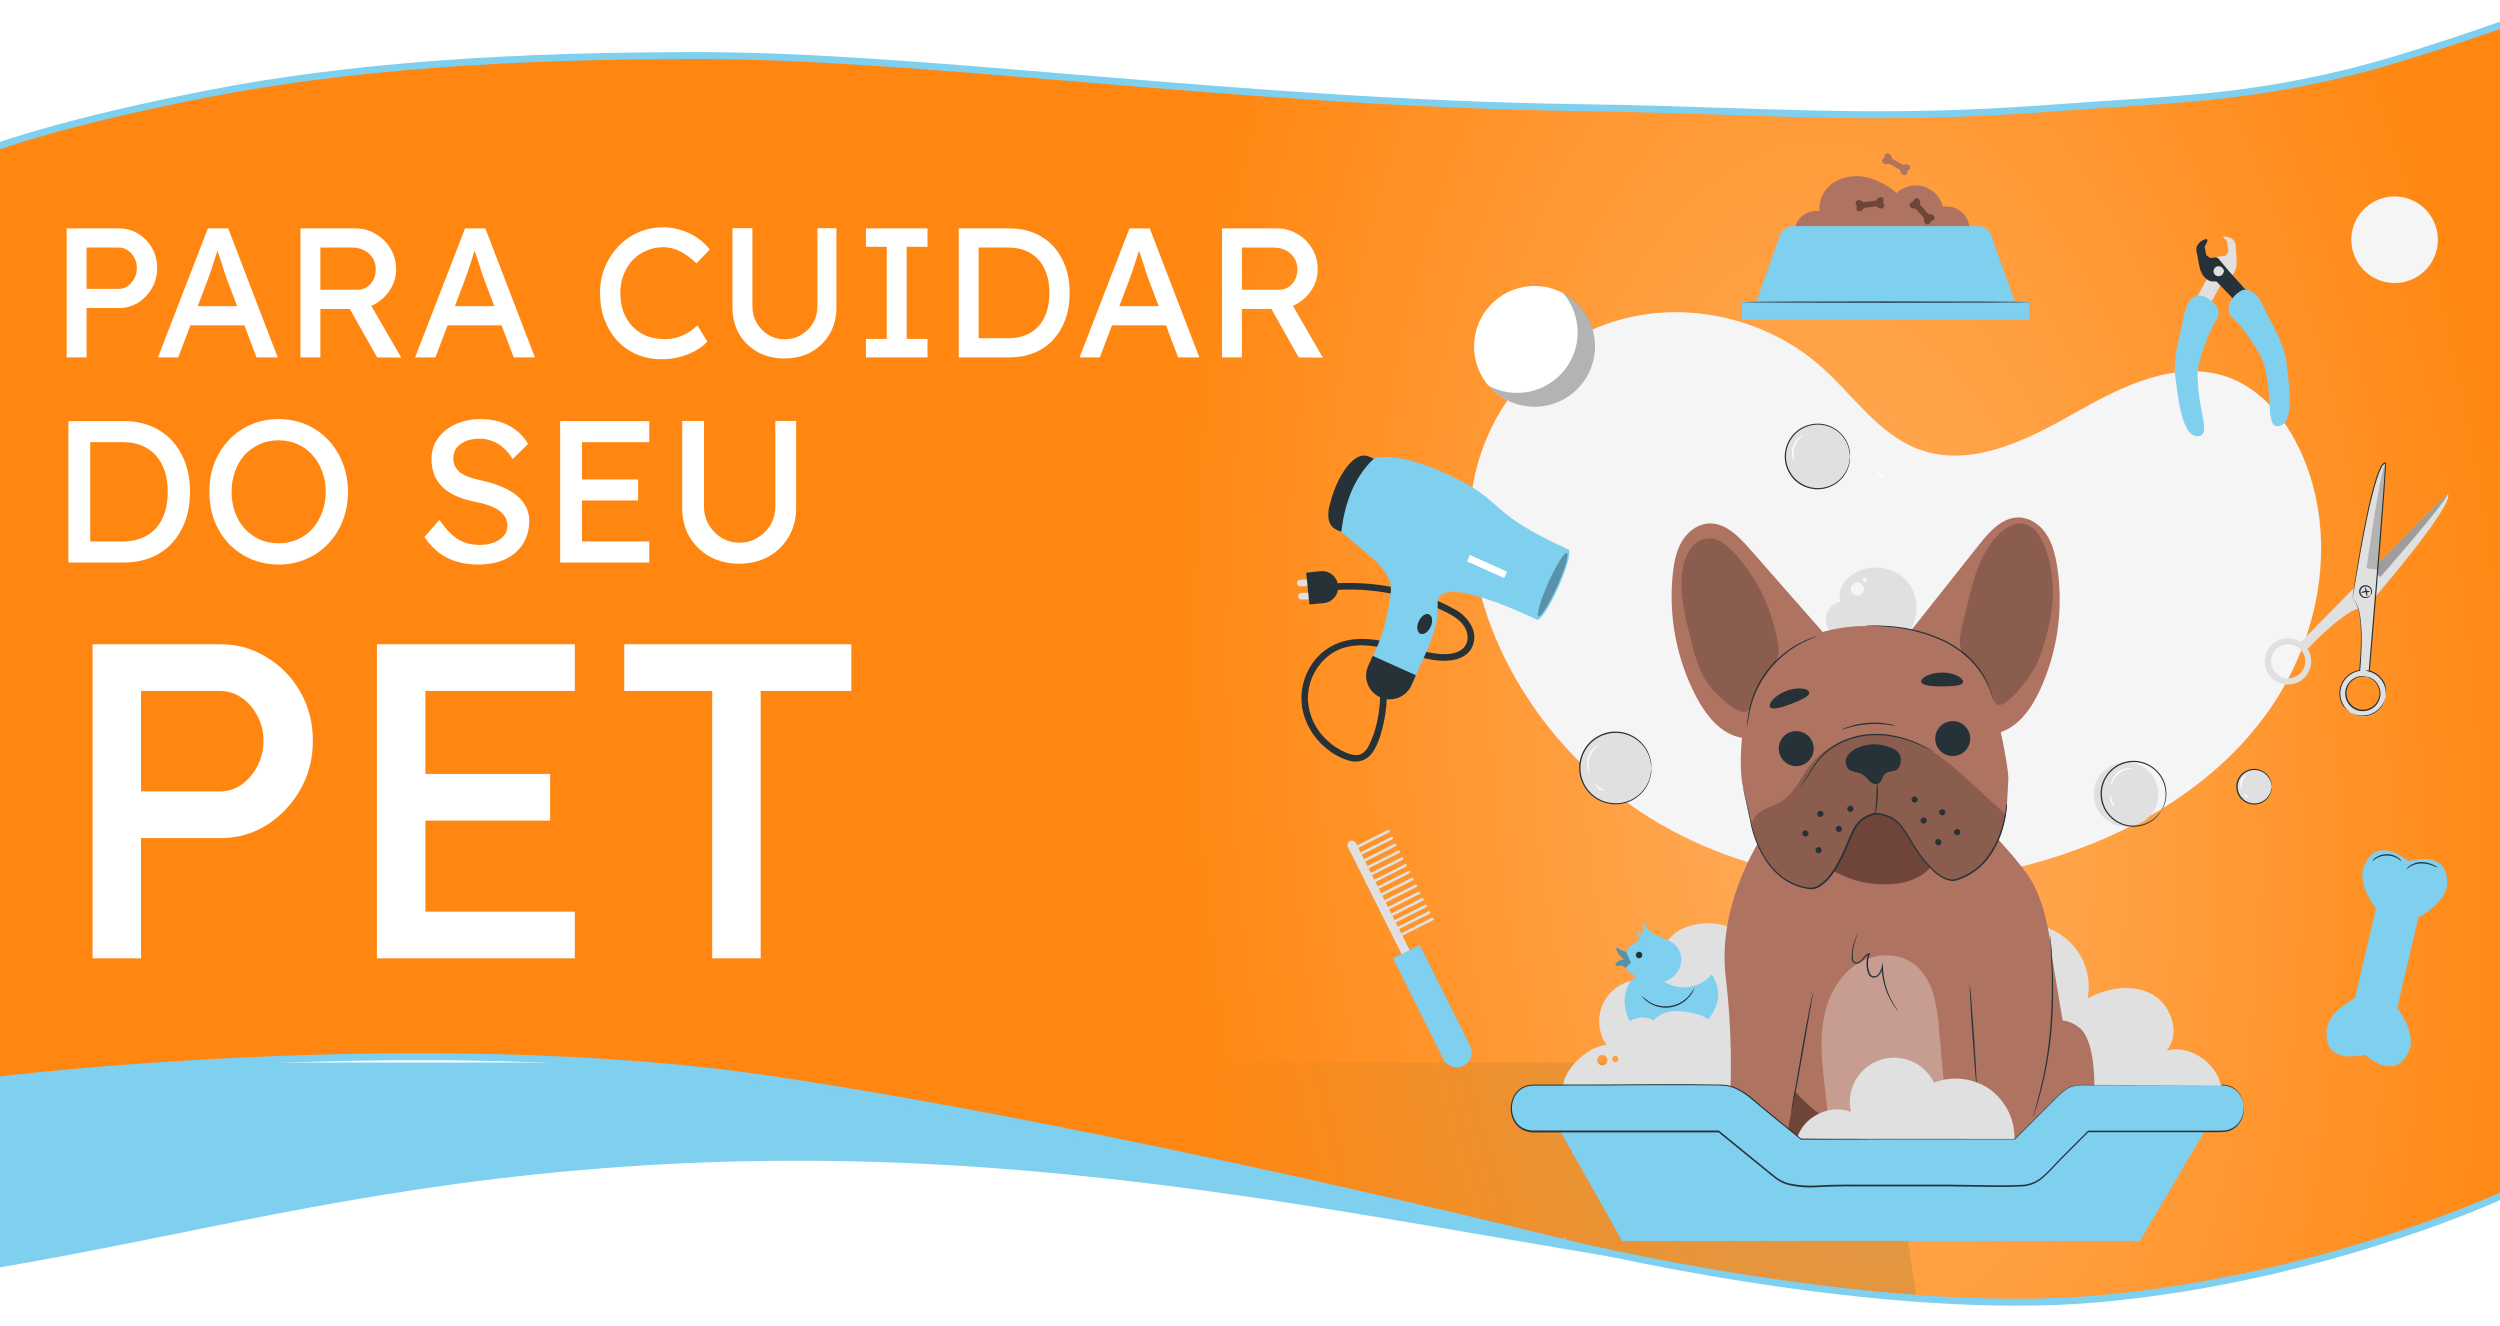 <svg width="360" height="191" viewBox="0 0 360 191" fill="none" xmlns="http://www.w3.org/2000/svg">
<g filter="url(#filter0_d_54_1568)">
<path d="M83.5 166.5C158.739 159.967 212.333 178.833 276 185L271 151H0V180.5C27.333 175.833 50.56 169.36 83.5 166.5Z" fill="#7FCFEF"/>
</g>
<path d="M225.5 178.5C225.38 178.985 225.38 178.985 225.381 178.986L225.382 178.986L225.389 178.988L225.413 178.994L225.51 179.017C225.596 179.038 225.724 179.069 225.891 179.109C226.227 179.189 226.722 179.306 227.363 179.454C228.646 179.75 230.515 180.168 232.858 180.661C237.544 181.647 244.131 182.93 251.735 184.119C266.934 186.496 286.233 188.504 302.546 186.998C318.843 185.494 333.38 181.733 343.841 178.351C349.073 176.659 353.287 175.061 356.195 173.885C357.649 173.298 358.777 172.815 359.542 172.479C359.924 172.311 360.216 172.18 360.413 172.091C360.511 172.046 360.586 172.011 360.636 171.988L360.693 171.962L360.708 171.955L360.711 171.953L360.712 171.953C360.713 171.952 360.713 171.952 360.5 171.5L360.713 171.952L361 171.817V171.5V4V3.29L360.332 3.529L360.5 4C360.332 3.529 360.332 3.529 360.332 3.529L360.331 3.529L360.329 3.53L360.322 3.533L360.293 3.543L360.178 3.584C360.077 3.62 359.928 3.673 359.734 3.741C359.347 3.877 358.783 4.075 358.079 4.318C356.67 4.806 354.699 5.478 352.449 6.218C347.945 7.698 342.336 9.442 337.883 10.514C325.129 13.583 316.615 14.144 305.251 14.892C302.519 15.072 299.622 15.262 296.462 15.501C276.965 16.976 264.468 16.564 249.037 16.056C242.608 15.844 235.671 15.616 227.507 15.5C202.809 15.149 179.324 13.276 157.878 11.489C156.708 11.391 155.544 11.294 154.386 11.197C134.33 9.521 116.124 8 100.5 8C73.512 8 50.448 9.501 29.904 13.509C19.642 15.512 12.129 17.39 7.178 18.768C4.703 19.458 2.869 20.022 1.651 20.415C1.042 20.611 0.588 20.765 0.285 20.869C0.134 20.922 0.02 20.962 -0.056 20.989L-0.143 21.02L-0.165 21.028L-0.171 21.03L-0.172 21.031L-0.173 21.031C-0.173 21.031 -0.173 21.031 0 21.5L-0.173 21.031L-0.5 21.151V21.5V155V155.565L0.061 155.496L0 155C0.061 155.496 0.061 155.496 0.061 155.496L0.063 155.496L0.071 155.495L0.104 155.491L0.237 155.475C0.354 155.461 0.529 155.441 0.76 155.414C1.221 155.361 1.905 155.285 2.793 155.19C4.57 154.999 7.165 154.736 10.435 154.443C16.976 153.858 26.218 153.155 37.022 152.687C58.634 151.75 86.472 151.751 111.426 155.494C136.409 159.242 164.896 165.114 187.142 170.051C198.264 172.519 207.824 174.752 214.603 176.369C217.992 177.178 220.687 177.832 222.533 178.284C223.457 178.509 224.168 178.685 224.649 178.804C224.889 178.863 225.072 178.909 225.194 178.939L225.332 178.974L225.367 178.982L225.376 178.984L225.378 178.985C225.379 178.985 225.379 178.985 225.5 178.5ZM225.5 178.5L225.38 178.985L225.379 178.985L225.5 178.5Z" fill="url(#paint0_radial_54_1568)" stroke="#7FCFEF"/>
<g filter="url(#filter1_i_54_1568)">
<path d="M211.607 72.744L211.687 71.411C212.352 60.176 218.976 50.115 229.145 45.538C230.454 44.948 231.805 44.455 233.186 44.064C243.145 41.252 254.506 43.903 262.314 50.863C266.898 54.955 270.534 60.543 276.272 62.686C283.74 65.471 291.785 61.433 298.669 57.518C305.552 53.602 313.609 49.58 321.065 52.403C325.737 54.168 329.152 58.385 331.257 62.942C336.838 75.006 334.202 89.823 326.558 100.535C318.915 111.246 306.92 118.183 294.325 121.904C276.681 127.114 256.851 126.301 240.532 117.484C224.213 108.668 212.092 91.298 211.607 72.744Z" fill="#F5F5F5"/>
<path d="M350.892 33.944C351.678 30.592 349.597 27.238 346.245 26.452C342.893 25.666 339.538 27.747 338.753 31.099C337.967 34.451 340.048 37.806 343.4 38.591C346.752 39.377 350.107 37.296 350.892 33.944Z" fill="#F5F5F5"/>
<path d="M316.061 41.332L318.25 37.352L319.163 35.003L320.408 34.846L320.893 34.269L320.706 32.776L320.057 32.061C320.057 32.061 321.917 31.97 321.944 33.417C321.975 35.182 322.54 36.894 321.077 37.952L320.233 38.219L318.12 42.039L316.061 41.332Z" fill="#E0E0E0"/>
<path d="M324.03 40.454L320.924 37.134L319.396 35.316C319.344 35.253 319.278 35.205 319.202 35.175C319.127 35.146 319.045 35.137 318.964 35.148L318.2 35.243L317.585 34.8L317.326 33.532L317.73 32.695C317.742 32.674 317.747 32.65 317.745 32.626C317.742 32.602 317.732 32.579 317.716 32.561C317.701 32.543 317.68 32.529 317.656 32.523C317.633 32.517 317.608 32.519 317.585 32.527C317.096 32.692 316.103 33.165 316.359 34.239C316.764 35.954 316.642 37.749 318.319 38.418L319.201 38.464L322.223 41.638L324.03 40.454Z" fill="#FAFAFA"/>
<path d="M324.023 40.46C323.991 40.487 323.958 40.512 323.923 40.534L323.587 40.775L322.253 41.684L322.219 41.711L322.185 41.676L319.195 38.55L318.345 38.506H318.319C317.893 38.346 317.523 38.064 317.257 37.696C316.993 37.304 316.811 36.864 316.722 36.401C316.607 35.939 316.539 35.461 316.455 34.984C316.413 34.743 316.363 34.502 316.309 34.265C316.239 34.002 316.251 33.723 316.344 33.467C316.45 33.238 316.602 33.033 316.79 32.866C316.979 32.698 317.2 32.571 317.44 32.493L317.616 32.432C317.667 32.418 317.722 32.423 317.769 32.447C317.816 32.471 317.853 32.512 317.872 32.562C317.891 32.612 317.891 32.668 317.872 32.718C317.853 32.764 317.845 32.776 317.83 32.806L317.753 32.959C317.657 33.163 317.561 33.36 317.464 33.556C317.546 33.961 317.625 34.358 317.704 34.746L318.278 35.16L318.663 35.11C318.813 35.086 318.965 35.073 319.117 35.071C319.199 35.083 319.278 35.111 319.349 35.153C319.42 35.196 319.481 35.253 319.53 35.32L319.793 35.641L320.794 36.848C321.44 37.612 322.055 38.242 322.532 38.781C323.01 39.319 323.376 39.724 323.655 40.03C323.77 40.163 323.865 40.27 323.946 40.358C323.975 40.389 324.001 40.422 324.026 40.457C324.028 40.461 324.031 40.465 324.033 40.469C324.03 40.466 324.026 40.463 324.023 40.46Z" fill="#263238"/>
<path d="M316.756 40.526C316.756 40.526 315.037 40.504 314.541 43.2C314.044 45.897 312.852 49.435 313.231 52.139C313.609 54.844 314.105 61.082 316.596 60.807C318.445 60.604 316.535 57.147 316.478 52.567C316.478 52.567 316.245 51.36 317.024 48.988C317.803 46.615 318.514 44.973 319.159 44.094C319.805 43.216 319.465 42.1 318.494 41.348C317.999 40.924 317.399 40.641 316.756 40.526Z" fill="#7FCFEF"/>
<path d="M320.263 36.959C320.284 37.118 320.257 37.281 320.185 37.425C320.113 37.569 320 37.689 319.86 37.769C319.721 37.849 319.56 37.886 319.399 37.875C319.238 37.864 319.085 37.805 318.957 37.706C318.83 37.607 318.735 37.473 318.684 37.32C318.633 37.167 318.629 37.002 318.672 36.847C318.715 36.691 318.803 36.552 318.925 36.447C319.047 36.342 319.198 36.275 319.358 36.256C319.571 36.23 319.786 36.289 319.955 36.421C320.125 36.552 320.235 36.746 320.263 36.959Z" fill="#E0E0E0"/>
<path d="M320.263 36.959C320.263 36.959 320.233 36.89 320.179 36.779C320.103 36.626 319.982 36.501 319.831 36.42C319.723 36.364 319.602 36.334 319.48 36.334C319.358 36.334 319.237 36.364 319.129 36.42C318.999 36.489 318.894 36.596 318.827 36.727C318.759 36.858 318.733 37.006 318.752 37.151C318.771 37.297 318.833 37.434 318.931 37.543C319.029 37.653 319.158 37.73 319.3 37.764C319.419 37.792 319.542 37.79 319.659 37.76C319.777 37.73 319.886 37.673 319.977 37.593C320.105 37.477 320.192 37.323 320.225 37.153C320.252 37.035 320.248 36.962 320.263 36.959C320.278 36.955 320.305 37.027 320.301 37.165C320.295 37.363 320.215 37.551 320.076 37.692C319.972 37.8 319.843 37.88 319.7 37.924C319.557 37.968 319.405 37.975 319.258 37.944C319.076 37.904 318.91 37.809 318.784 37.671C318.658 37.533 318.578 37.36 318.555 37.174C318.532 36.989 318.567 36.801 318.655 36.636C318.744 36.472 318.881 36.339 319.048 36.256C319.182 36.189 319.331 36.158 319.48 36.166C319.629 36.173 319.774 36.218 319.9 36.298C320.068 36.402 320.192 36.564 320.252 36.752C320.286 36.882 320.275 36.959 320.263 36.959Z" fill="#263238"/>
<path d="M322.945 39.751C322.945 39.751 324.603 39.3 325.752 41.791C326.902 44.282 328.935 47.41 329.236 50.126C329.538 52.842 330.604 59.008 328.125 59.359C326.283 59.619 327.277 55.795 326.215 51.337C326.215 51.337 326.138 50.111 324.797 48.006C323.457 45.901 322.36 44.484 321.516 43.804C320.672 43.124 320.725 41.947 321.478 40.977C321.848 40.444 322.355 40.021 322.945 39.751Z" fill="#7FCFEF"/>
<path d="M229.45 49.872C230.543 45.19 227.634 40.508 222.951 39.415C218.269 38.322 213.588 41.231 212.495 45.914C211.402 50.596 214.311 55.278 218.993 56.371C223.675 57.464 228.357 54.554 229.45 49.872Z" fill="white"/>
<path opacity="0.3" d="M225.069 40.183C226.395 41.722 227.141 43.677 227.178 45.709C227.215 47.74 226.54 49.721 225.271 51.308C224.001 52.894 222.217 53.987 220.227 54.397C218.237 54.807 216.166 54.508 214.373 53.553C215.208 54.522 216.246 55.296 217.414 55.818C218.582 56.341 219.851 56.6 221.13 56.577C222.409 56.553 223.668 56.248 224.816 55.684C225.964 55.119 226.974 54.308 227.773 53.309C228.572 52.31 229.141 51.147 229.44 49.903C229.739 48.659 229.76 47.364 229.502 46.111C229.244 44.858 228.713 43.677 227.947 42.652C227.18 41.628 226.198 40.784 225.069 40.183Z" fill="black"/>
<path d="M214.434 51.845C214.336 51.754 214.251 51.65 214.182 51.536C213.974 51.236 213.795 50.918 213.647 50.584C213.148 49.478 212.966 48.254 213.12 47.05C213.273 45.846 213.757 44.708 214.518 43.762C214.748 43.477 215.003 43.213 215.282 42.975C215.378 42.881 215.488 42.801 215.607 42.738C215.633 42.765 215.179 43.12 214.64 43.846C213.931 44.791 213.479 45.904 213.33 47.076C213.181 48.248 213.339 49.438 213.788 50.531C214.117 51.371 214.468 51.826 214.434 51.845Z" fill="white"/>
<path d="M282.904 28.967C282.535 28.512 282.054 28.162 281.507 27.951C280.961 27.741 280.369 27.677 279.79 27.768C279.619 27.084 279.272 26.456 278.784 25.947C278.296 25.438 277.683 25.065 277.007 24.866C276.331 24.666 275.614 24.646 274.928 24.808C274.242 24.97 273.609 25.308 273.094 25.789C271.863 24.709 270.392 23.938 268.804 23.539C267.201 23.149 265.508 23.407 264.094 24.257C263.4 24.692 262.838 25.308 262.468 26.038C262.097 26.768 261.932 27.585 261.989 28.402C261.481 28.327 260.963 28.378 260.479 28.551C259.996 28.724 259.562 29.013 259.216 29.392C258.87 29.771 258.623 30.23 258.495 30.727C258.368 31.225 258.365 31.746 258.486 32.245L283.354 32.271C283.576 31.73 283.651 31.139 283.572 30.559C283.492 29.979 283.262 29.43 282.904 28.967Z" fill="#AE7461"/>
<path d="M290.116 41.39L286.712 31.863C286.576 31.481 286.325 31.152 285.994 30.918C285.663 30.685 285.268 30.56 284.863 30.56H258.177C257.771 30.56 257.375 30.686 257.043 30.919C256.712 31.153 256.46 31.484 256.324 31.866L252.928 41.39H250.846V44.064H292.198V41.39H290.116Z" fill="#7FCFEF"/>
<path d="M274.874 21.774C274.618 21.545 274.167 21.682 274.007 21.736L273.705 21.56L272.456 20.827C272.421 20.666 272.314 20.204 271.982 20.101C271.65 19.998 271.543 20.147 271.463 20.273C271.403 20.402 271.369 20.543 271.363 20.685C271.247 20.767 271.147 20.867 271.065 20.983C270.997 21.117 270.924 21.285 271.184 21.518C271.444 21.751 271.89 21.614 272.047 21.56L272.972 22.099L273.583 22.458C273.617 22.618 273.724 23.077 274.056 23.184C274.389 23.291 274.496 23.138 274.576 23.012C274.635 22.883 274.671 22.744 274.683 22.603C274.803 22.526 274.908 22.428 274.992 22.313C275.021 22.27 275.041 22.222 275.05 22.171C275.06 22.12 275.059 22.068 275.048 22.018C275.037 21.968 275.016 21.92 274.986 21.878C274.956 21.836 274.918 21.801 274.874 21.774Z" fill="#AE7461"/>
<path d="M292.484 41.501C292.484 41.554 283.106 41.6 271.539 41.6C259.972 41.6 250.59 41.554 250.59 41.501C250.59 41.447 259.968 41.397 271.539 41.397C283.11 41.397 292.484 41.443 292.484 41.501Z" fill="#263238"/>
<path d="M270.817 26.389C270.473 26.362 270.202 26.748 270.11 26.885L269.763 26.931L268.326 27.114C268.2 27.007 267.83 26.732 267.509 26.832C267.188 26.931 267.184 27.137 267.2 27.286C267.233 27.424 267.293 27.553 267.375 27.668C267.334 27.803 267.316 27.944 267.322 28.085C267.348 28.234 267.394 28.409 267.742 28.436C268.09 28.463 268.361 28.077 268.452 27.939L269.511 27.806L270.214 27.71C270.34 27.817 270.706 28.115 271.031 27.997C271.356 27.878 271.352 27.691 271.34 27.542C271.307 27.407 271.252 27.277 271.176 27.16C271.223 27.025 271.244 26.883 271.237 26.74C271.211 26.591 271.169 26.415 270.817 26.389Z" fill="#6F4439"/>
<path d="M278.495 29.112C278.323 28.814 277.85 28.807 277.685 28.811L277.449 28.551L276.486 27.47C276.486 27.305 276.539 26.835 276.257 26.633C276.221 26.597 276.179 26.568 276.132 26.548C276.085 26.528 276.035 26.518 275.984 26.518C275.933 26.518 275.882 26.528 275.835 26.548C275.789 26.568 275.746 26.597 275.71 26.633C275.612 26.744 275.536 26.874 275.489 27.015C275.351 27.055 275.222 27.12 275.107 27.206C275.067 27.238 275.034 27.277 275.009 27.323C274.985 27.367 274.969 27.417 274.964 27.468C274.959 27.519 274.965 27.57 274.98 27.619C274.995 27.668 275.02 27.713 275.053 27.752C275.229 28.054 275.699 28.058 275.867 28.058L276.578 28.852L277.051 29.38C277.032 29.548 276.994 30.018 277.277 30.216C277.559 30.415 277.712 30.312 277.827 30.216C277.922 30.112 277.998 29.992 278.052 29.861C278.19 29.823 278.319 29.761 278.434 29.678C278.478 29.646 278.514 29.606 278.541 29.56C278.568 29.513 278.585 29.462 278.591 29.409C278.597 29.355 278.591 29.301 278.575 29.25C278.558 29.199 278.531 29.152 278.495 29.112Z" fill="#6F4439"/>
<path d="M187.224 82.439L190.177 82.332C190.304 82.332 190.425 82.282 190.515 82.193C190.604 82.103 190.654 81.982 190.654 81.855C190.654 81.728 190.604 81.607 190.515 81.517C190.425 81.428 190.304 81.377 190.177 81.377L187.224 81.484C187.097 81.484 186.976 81.535 186.886 81.624C186.797 81.714 186.747 81.835 186.747 81.962C186.747 82.088 186.797 82.21 186.886 82.299C186.976 82.389 187.097 82.439 187.224 82.439Z" fill="#E0E0E0"/>
<path d="M187.388 84.342L190.341 84.235C190.468 84.235 190.589 84.184 190.679 84.095C190.768 84.005 190.819 83.884 190.819 83.757C190.819 83.631 190.768 83.509 190.679 83.42C190.589 83.33 190.468 83.28 190.341 83.28L187.388 83.387C187.262 83.387 187.14 83.437 187.051 83.527C186.961 83.616 186.911 83.738 186.911 83.864C186.911 83.991 186.961 84.112 187.051 84.202C187.14 84.291 187.262 84.342 187.388 84.342Z" fill="#E0E0E0"/>
<path d="M198.726 97.112C198.791 98.572 198.68 100.034 198.394 101.467C198.153 102.815 197.725 104.123 197.122 105.352C196.9 105.85 196.53 106.269 196.063 106.551C195.395 106.895 194.612 106.689 193.951 106.433C192.888 106.01 191.917 105.386 191.09 104.595C190.262 103.838 189.592 102.924 189.118 101.907C188.645 100.889 188.378 99.788 188.332 98.667C188.321 97.573 188.538 96.488 188.969 95.482C189.401 94.477 190.037 93.572 190.838 92.826C195.173 88.838 201.45 92.257 206.309 93.017C208.192 93.311 210.686 93.261 211.844 91.458C212.124 90.973 212.28 90.425 212.298 89.865C212.316 89.305 212.195 88.749 211.947 88.246C211.384 87.142 210.485 86.244 209.38 85.683C206.698 84.206 203.798 83.165 200.789 82.6C197.767 81.983 194.672 81.8 191.598 82.057C190.991 82.107 190.983 83.062 191.598 83.012C197.309 82.516 203.046 83.593 208.188 86.126C209.357 86.714 210.618 87.47 211.13 88.742C211.55 89.793 211.347 90.985 210.366 91.615C209.472 92.18 208.329 92.253 207.31 92.177C205.934 92.025 204.576 91.743 203.253 91.336C200.506 90.591 197.687 89.736 194.807 90.087C193.639 90.212 192.511 90.587 191.501 91.187C190.491 91.787 189.623 92.597 188.954 93.563C187.682 95.408 187.163 97.67 187.503 99.885C187.902 102.141 189.088 104.182 190.849 105.646C191.858 106.534 193.052 107.186 194.344 107.556C194.97 107.74 195.639 107.712 196.247 107.477C196.856 107.243 197.37 106.814 197.71 106.257C198.531 105.016 198.963 103.411 199.276 101.975C199.622 100.377 199.763 98.742 199.696 97.108C199.673 96.497 198.718 96.493 198.741 97.108L198.726 97.112Z" fill="#263238"/>
<path d="M193.141 74.597L192.492 74.307C191.346 73.783 191.132 72.668 191.346 71.251C191.884 68.875 192.729 66.701 194.18 64.94C195.135 63.886 196.063 63.263 197.236 63.794L197.886 64.084L193.141 74.597Z" fill="#263238"/>
<path d="M193.141 74.597C193.657 70.395 194.994 66.689 197.909 63.974C197.909 63.974 201.186 62.785 209.128 66.617C217.07 70.448 213.788 71.633 225.852 77.137L221.317 87.241C221.317 87.241 209.151 81.221 207.302 83.937C206.458 85.171 208.096 85.847 205.182 92.341C204.261 94.392 203.822 95.431 203.337 96.508C202.852 97.586 200.594 99.167 199.039 98.365C197.485 97.563 196.365 95.382 197.095 93.823C198.871 90.102 199.452 88.338 199.906 85.663C200.193 83.956 200.403 82.99 200.22 82.088C199.715 79.616 196.694 77.687 193.141 74.597Z" fill="#7FCFEF"/>
<path d="M224.412 82.558C223.159 85.35 221.772 87.447 221.318 87.241C220.863 87.035 221.509 84.609 222.761 81.817C224.014 79.024 225.401 76.927 225.856 77.13C226.31 77.332 225.665 79.765 224.412 82.558Z" fill="#7FCFEF"/>
<path opacity="0.3" d="M224.217 82.47C223.071 84.991 221.887 86.909 221.543 86.752C221.199 86.596 221.829 84.426 222.96 81.905C224.091 79.383 225.29 77.466 225.634 77.622C225.978 77.779 225.348 79.949 224.217 82.47Z" fill="black"/>
<path d="M206.022 88.242C205.675 89.006 205.006 89.468 204.529 89.254C204.051 89.04 203.944 88.242 204.292 87.478C204.639 86.714 205.308 86.248 205.785 86.462C206.263 86.676 206.37 87.478 206.022 88.242Z" fill="#263238"/>
<path d="M197.672 92.444L203.894 95.236L203.245 96.688C203.062 97.097 202.799 97.466 202.473 97.773C202.147 98.081 201.764 98.321 201.345 98.481C200.926 98.64 200.48 98.715 200.032 98.702C199.584 98.688 199.142 98.587 198.734 98.403C197.908 98.032 197.264 97.348 196.943 96.502C196.621 95.656 196.648 94.718 197.018 93.892L197.672 92.444Z" fill="#263238"/>
<path d="M217.011 80.313L211.672 77.917L211.256 78.844L216.595 81.24L217.011 80.313Z" fill="white"/>
<path d="M188.557 85.049L188.091 80.465L190.15 80.254C190.452 80.222 190.757 80.249 191.048 80.335C191.34 80.422 191.611 80.565 191.846 80.757C192.081 80.949 192.276 81.186 192.419 81.454C192.562 81.721 192.65 82.015 192.679 82.317C192.712 82.619 192.684 82.924 192.598 83.215C192.512 83.506 192.369 83.776 192.178 84.012C191.986 84.247 191.75 84.442 191.482 84.585C191.215 84.728 190.922 84.817 190.62 84.846L188.557 85.049Z" fill="#263238"/>
<path d="M252.061 133.776C248.821 129.861 243.894 130.816 241.888 131.92C239.883 133.024 237.575 136.886 237.281 139.178C236.12 138.977 234.925 139.123 233.846 139.599C232.768 140.075 231.854 140.858 231.22 141.852C230.585 142.845 230.258 144.004 230.28 145.182C230.301 146.361 230.671 147.506 231.341 148.476C227.873 148.659 222.998 154.389 226.135 155.883C227.204 156.391 256.179 156.391 256.179 156.391L252.061 133.776ZM230.73 151.402C230.583 151.402 230.44 151.358 230.318 151.277C230.196 151.196 230.101 151.08 230.045 150.944C229.989 150.809 229.975 150.66 230.003 150.516C230.032 150.372 230.102 150.24 230.206 150.137C230.31 150.033 230.442 149.963 230.585 149.934C230.729 149.905 230.878 149.92 231.014 149.976C231.149 150.032 231.265 150.127 231.346 150.249C231.428 150.371 231.471 150.514 231.471 150.661C231.471 150.857 231.393 151.046 231.254 151.185C231.115 151.324 230.927 151.402 230.73 151.402ZM233.022 150.668C232.975 150.779 232.886 150.867 232.775 150.914C232.663 150.96 232.538 150.961 232.426 150.917C232.315 150.871 232.226 150.782 232.18 150.671C232.134 150.559 232.134 150.434 232.18 150.323C232.226 150.211 232.314 150.123 232.426 150.077C232.537 150.03 232.662 150.03 232.774 150.076C232.829 150.099 232.879 150.132 232.921 150.174C232.963 150.216 232.997 150.266 233.019 150.321C233.042 150.376 233.054 150.435 233.054 150.495C233.053 150.555 233.041 150.614 233.018 150.668H233.022Z" fill="#E0E0E0"/>
<path d="M319.931 155.508C319.931 151.096 315.014 148.25 311.966 149.32C314.071 146.887 312.703 142.7 309.873 141.164C307.042 139.629 303.463 140.244 300.621 141.753C300.909 140.222 300.794 138.642 300.287 137.169C299.781 135.696 298.901 134.379 297.733 133.349C295.376 131.324 291.575 130.04 288.981 131.756C287.434 132.776 284.26 157.548 285.478 157.732C286.697 157.915 292.648 160.115 292.977 159.898C293.305 159.68 319.931 155.508 319.931 155.508Z" fill="#E0E0E0"/>
<path d="M274.752 81.859C272.868 79.517 269.079 79.017 266.649 80.789C265.446 81.672 264.568 83.234 265.034 84.651C264.537 84.741 264.077 84.975 263.713 85.325C263.348 85.674 263.095 86.124 262.985 86.617C262.876 87.11 262.914 87.624 263.096 88.096C263.277 88.567 263.594 88.974 264.006 89.266L274.045 90.003C276.314 88.009 276.635 84.204 274.752 81.859ZM267.444 83.769C267.253 83.769 267.066 83.712 266.907 83.606C266.748 83.5 266.624 83.349 266.551 83.172C266.478 82.996 266.459 82.801 266.496 82.614C266.533 82.426 266.625 82.254 266.761 82.119C266.896 81.984 267.068 81.892 267.255 81.855C267.443 81.817 267.637 81.836 267.814 81.909C267.99 81.983 268.141 82.106 268.248 82.265C268.354 82.424 268.41 82.611 268.41 82.802C268.409 83.058 268.307 83.303 268.126 83.483C267.945 83.664 267.7 83.765 267.444 83.765V83.769ZM268.537 81.836C268.471 81.835 268.407 81.815 268.353 81.778C268.299 81.741 268.257 81.689 268.232 81.628C268.208 81.567 268.202 81.501 268.215 81.436C268.228 81.372 268.26 81.313 268.307 81.267C268.353 81.221 268.413 81.19 268.477 81.177C268.541 81.165 268.608 81.172 268.668 81.197C268.729 81.222 268.781 81.265 268.817 81.319C268.853 81.374 268.873 81.438 268.873 81.504C268.872 81.547 268.863 81.59 268.846 81.63C268.829 81.671 268.804 81.707 268.773 81.737C268.741 81.768 268.705 81.792 268.664 81.808C268.623 81.825 268.58 81.833 268.537 81.832V81.836Z" fill="#E0E0E0"/>
<path d="M257.825 149.683C255.892 151.1 254.937 153.553 254.769 155.944C254.601 158.335 255.151 160.715 255.69 163.049C254.624 162.591 253.321 163.546 253.172 164.699C253.024 165.853 253.788 166.991 254.785 167.568C255.782 168.145 256.973 168.332 258.135 168.416C260.076 168.524 262.022 168.534 263.964 168.447C265.217 168.412 266.577 168.336 267.528 167.515C268.567 166.617 268.789 165.108 268.854 163.733C269.015 160.306 268.64 156.875 267.742 153.564" fill="#6F4439"/>
<path d="M295.502 135.9C295.502 135.9 295.024 128.436 292.102 124.139C289.875 120.857 283.908 114.806 283.908 114.806L254.341 117.48C254.341 117.48 247.083 127.645 248.52 138.811C249.371 146.039 249.477 153.335 248.837 160.585C248.837 160.585 243.745 161.773 245.804 168.023H252.546C252.546 168.023 254.009 168.057 255.785 166.002C257.562 163.947 258.925 150.527 259.445 147.773L258.276 154.821C258.383 155.134 263.834 162.002 273.063 162.579C282.292 163.156 283.545 162.109 283.545 162.109L297.022 144.965L295.502 135.9Z" fill="#AE7461"/>
<path d="M283.488 147.635C283.671 147.697 284.817 151.073 284.878 154.221C284.94 157.369 283.973 164.615 284.183 166.793C284.393 168.97 285.604 169.814 287.961 170.231C290.318 170.647 295.574 170.594 296.121 169.146C296.667 167.698 297.45 165.517 295.032 164.18C292.614 162.843 292.19 160.662 292.312 159.038C292.434 157.415 295.116 148.388 295.456 144.782C295.796 141.176 294.272 136.79 294.272 136.79L287.056 140.007L283.488 147.635Z" fill="#AE7461"/>
<path d="M293.947 146.004C293.947 146.004 296.426 143.586 299.448 146.004C302.47 148.422 301.683 159.176 300.777 160.868L300.476 161.594C300.476 161.594 304.525 160.99 304.341 167.759C304.341 167.759 299.352 170.219 296.228 168.867C293.103 167.515 290.093 164.978 290.093 164.978L288.947 155.612L293.947 146.004Z" fill="#AE7461"/>
<path d="M261.08 140.927C261.065 141.155 261.033 141.381 260.984 141.604C260.9 142.066 260.793 142.685 260.663 143.433C260.392 145.011 260.026 147.131 259.621 149.477C259.216 151.822 258.826 153.973 258.517 155.512C258.364 156.276 258.234 156.903 258.135 157.33C258.092 157.554 258.035 157.775 257.963 157.991C257.977 157.764 258.009 157.538 258.058 157.315C258.142 156.853 258.249 156.234 258.379 155.485C258.65 153.908 259.017 151.788 259.422 149.442C259.827 147.097 260.217 144.946 260.526 143.407C260.679 142.643 260.809 142.016 260.908 141.588C260.948 141.364 261.005 141.143 261.08 140.927Z" fill="#263238"/>
<path d="M283.648 139.759C283.706 139.759 283.969 143.017 284.244 147.039C284.519 151.062 284.695 154.332 284.626 154.336C284.558 154.339 284.305 151.081 284.03 147.055C283.755 143.028 283.595 139.762 283.648 139.759Z" fill="#263238"/>
<path d="M295.223 132.642C295.248 132.73 295.262 132.821 295.265 132.913C295.284 133.108 295.307 133.364 295.338 133.677C295.368 133.99 295.403 134.441 295.441 134.899C295.479 135.358 295.506 135.927 295.54 136.527C295.718 139.665 295.687 142.812 295.448 145.947C295.296 147.781 295.066 149.522 294.784 151.092C294.501 152.662 294.169 154.064 293.867 155.233C293.565 156.402 293.275 157.331 293.069 157.972C292.969 158.278 292.885 158.522 292.824 158.71C292.801 158.797 292.768 158.882 292.725 158.962C292.739 158.872 292.759 158.784 292.786 158.698L292.996 157.953C293.179 157.304 293.439 156.364 293.729 155.195C294.02 154.026 294.341 152.632 294.604 151.062C294.868 149.492 295.101 147.758 295.25 145.928C295.486 142.801 295.536 139.663 295.399 136.531C295.376 135.931 295.353 135.385 295.33 134.907C295.307 134.43 295.28 134.025 295.261 133.681C295.242 133.337 295.235 133.104 295.223 132.917C295.218 132.825 295.218 132.733 295.223 132.642Z" fill="#263238"/>
<g opacity="0.3">
<path d="M279.217 146.222C279.121 144.456 278.834 142.705 278.362 141C277.827 139.315 276.883 137.707 275.435 136.691C273.216 135.129 270.087 135.251 267.731 136.615C265.374 137.978 263.796 140.416 263.017 143.017C262.237 145.618 262.207 148.365 262.417 151.089C262.627 153.812 263.07 156.479 263.231 159.187L280.149 156.513C279.828 153.09 279.518 149.66 279.217 146.222Z" fill="white"/>
</g>
<path d="M279.053 120.07C279.053 118.191 277.674 116.563 276.092 115.544C274.255 114.387 272.129 113.769 269.958 113.76C268.43 113.741 266.844 114.031 265.66 114.982C265.084 115.472 264.618 116.078 264.293 116.761C263.968 117.444 263.791 118.187 263.773 118.943C263.704 120.452 262.665 121.705 263.391 123.035C266.14 124.776 269.385 125.568 272.628 125.288C274.152 125.206 275.627 124.724 276.906 123.89C278.14 123.004 279.057 121.591 279.053 120.07Z" fill="#6F4439"/>
<path d="M289.008 113.744L289.203 110.264C289.203 110.264 289.386 108.633 287.182 99.255C284.275 86.882 268.464 88.154 268.464 88.154C266.974 88.101 252.924 88.414 251.129 101.704C250.166 108.828 251.022 111.429 251.022 111.429L252.053 116.013C252.053 116.013 253.344 125.029 260.583 125.999C260.583 125.999 262.558 126.488 264.823 122.255C267.031 118.137 266.642 116.143 269.977 115.204C274.152 115.521 274.011 117.904 276.918 121.698C279.825 125.491 281.696 124.723 281.696 124.723C288.691 122.622 289.008 113.744 289.008 113.744Z" fill="#AE7461"/>
<path d="M260.186 107.8C259.79 108.104 259.313 108.282 258.815 108.314C258.317 108.346 257.821 108.229 257.389 107.979C256.957 107.729 256.61 107.356 256.39 106.908C256.171 106.46 256.089 105.957 256.155 105.463C256.221 104.968 256.433 104.505 256.763 104.131C257.093 103.756 257.527 103.489 258.009 103.361C258.491 103.233 259 103.252 259.472 103.414C259.944 103.575 260.357 103.874 260.66 104.271C260.86 104.534 261.007 104.833 261.092 105.153C261.177 105.473 261.198 105.806 261.154 106.134C261.11 106.462 261.002 106.777 260.836 107.063C260.67 107.349 260.449 107.6 260.186 107.8Z" fill="#263238"/>
<path d="M282.724 106.356C282.328 106.66 281.851 106.84 281.353 106.872C280.855 106.904 280.359 106.788 279.927 106.538C279.495 106.289 279.147 105.916 278.927 105.469C278.707 105.021 278.624 104.518 278.69 104.023C278.756 103.529 278.967 103.065 279.297 102.69C279.626 102.316 280.06 102.048 280.542 101.919C281.024 101.791 281.534 101.809 282.006 101.971C282.478 102.132 282.891 102.43 283.194 102.827C283.599 103.357 283.777 104.027 283.689 104.689C283.601 105.35 283.254 105.95 282.724 106.356Z" fill="#263238"/>
<g opacity="0.2">
<path d="M288.836 115.291C281.769 108.985 278.404 104.752 272.227 104.015L271.887 103.98C270.015 103.656 268.092 103.782 266.278 104.349C264.465 104.915 262.812 105.906 261.458 107.239C259.594 109.111 258.83 111.911 256.61 113.351C255.633 113.981 253.703 114.497 252.928 115.345C252.576 115.739 252.328 116.214 252.206 116.728C252.687 118.882 254.605 125.189 260.61 125.991C260.61 125.991 262.585 126.48 264.85 122.248C267.058 118.13 266.669 116.136 270.003 115.196C274.179 115.513 274.037 117.897 276.944 121.69C279.851 125.483 281.723 124.715 281.723 124.715C286.861 123.172 288.381 117.931 288.836 115.291Z" fill="black"/>
</g>
<path d="M273.579 106.674C273.355 106.276 273.008 105.962 272.59 105.78H272.567C272.301 105.647 272.02 105.547 271.73 105.482C270.379 105.024 268.906 105.084 267.597 105.65C266.949 105.878 266.391 106.31 266.008 106.88C265.823 107.168 265.741 107.51 265.774 107.851C265.808 108.192 265.954 108.512 266.191 108.759C266.733 109.244 267.589 109.141 268.212 109.523C268.583 109.811 268.922 110.137 269.224 110.497C269.564 110.818 270.08 111.055 270.496 110.837C271.023 110.562 271.035 109.768 271.497 109.39C271.959 109.011 272.601 109.164 273.082 108.87C273.705 108.488 273.881 107.342 273.579 106.674Z" fill="#263238"/>
<path d="M278.541 106.303C278.467 106.275 278.395 106.24 278.327 106.2L277.731 105.89C277.001 105.515 276.252 105.179 275.485 104.886C274.348 104.456 273.167 104.155 271.963 103.988C270.49 103.78 268.992 103.837 267.539 104.156C266.087 104.472 264.717 105.089 263.517 105.967C262.997 106.351 262.518 106.789 262.088 107.273C261.721 107.702 261.382 108.153 261.072 108.626C260.499 109.493 260.064 110.218 259.731 110.7C259.563 110.94 259.43 111.124 259.349 111.242C259.306 111.309 259.253 111.369 259.193 111.422C259.228 111.351 259.269 111.283 259.315 111.219L259.678 110.654C259.991 110.165 260.404 109.432 260.965 108.549C261.272 108.065 261.61 107.602 261.978 107.162C262.409 106.665 262.892 106.214 263.418 105.818C264.635 104.917 266.03 104.285 267.509 103.961C268.985 103.638 270.507 103.585 272.001 103.805C273.216 103.983 274.406 104.302 275.546 104.756C276.306 105.06 277.045 105.413 277.758 105.814C278.014 105.955 278.205 106.078 278.335 106.158C278.409 106.197 278.479 106.246 278.541 106.303Z" fill="#263238"/>
<path d="M251.893 76.969C250.3 75.155 248.325 73.18 245.918 73.386C244.344 73.52 242.977 74.627 242.175 75.987C241.373 77.347 241.071 78.94 240.895 80.51C240.227 86.641 241.39 92.833 244.238 98.304C245.662 101.028 247.805 103.74 250.835 104.248L262.936 89.537C259.259 85.348 255.578 81.159 251.893 76.969Z" fill="#AE7461"/>
<path d="M285.016 76.4C286.517 74.49 288.389 72.431 290.803 72.511C292.381 72.565 293.802 73.6 294.673 74.922C295.544 76.243 295.93 77.813 296.201 79.372C297.183 85.465 296.339 91.712 293.775 97.326C292.492 100.115 290.486 102.938 287.488 103.598L274.626 89.506C278.089 85.136 281.553 80.767 285.016 76.4Z" fill="#AE7461"/>
<path d="M261.622 89.636C261.416 89.738 261.202 89.826 260.984 89.9C260.404 90.134 259.838 90.4 259.288 90.698C257.469 91.678 255.879 93.033 254.625 94.674C253.37 96.316 252.479 98.205 252.011 100.218C251.864 100.826 251.755 101.444 251.687 102.067C251.669 102.296 251.64 102.524 251.599 102.75C251.589 102.691 251.589 102.63 251.599 102.571C251.599 102.452 251.599 102.28 251.599 102.059C251.641 101.429 251.73 100.804 251.866 100.187C252.302 98.141 253.188 96.216 254.459 94.554C255.73 92.892 257.355 91.533 259.216 90.576C259.774 90.278 260.353 90.022 260.95 89.812C261.16 89.736 261.332 89.694 261.439 89.659C261.499 89.645 261.561 89.638 261.622 89.636Z" fill="#263238"/>
<path d="M268.464 88.154C268.541 88.132 268.621 88.121 268.701 88.12C268.861 88.12 269.083 88.093 269.392 88.082C270.242 88.057 271.092 88.078 271.94 88.143C274.751 88.322 277.502 89.029 280.05 90.228C281.442 90.913 282.716 91.816 283.824 92.902C284.717 93.801 285.465 94.832 286.044 95.958C286.429 96.719 286.74 97.514 286.972 98.334C287.041 98.609 287.094 98.831 287.14 99.007C287.164 99.084 287.178 99.163 287.182 99.244C287.149 99.17 287.122 99.093 287.102 99.014C287.048 98.846 286.979 98.632 286.899 98.357C286.64 97.553 286.313 96.772 285.921 96.023C285.332 94.92 284.582 93.91 283.694 93.028C282.594 91.962 281.335 91.073 279.962 90.393C277.438 89.209 274.72 88.49 271.94 88.273C270.874 88.173 270.003 88.15 269.407 88.147H268.705C268.625 88.157 268.544 88.16 268.464 88.154Z" fill="#263238"/>
<path d="M289.008 113.744C289.008 113.744 289.008 113.832 289.008 114C289.008 114.168 288.977 114.417 288.939 114.741C288.823 115.682 288.627 116.611 288.351 117.518C287.93 118.941 287.267 120.279 286.391 121.476C285.845 122.217 285.191 122.872 284.451 123.42C283.624 124.027 282.701 124.49 281.719 124.788C281.426 124.877 281.114 124.89 280.814 124.826C280.515 124.775 280.224 124.682 279.951 124.551C279.393 124.278 278.878 123.924 278.423 123.501C277.478 122.6 276.644 121.589 275.94 120.49C275.558 119.933 275.21 119.344 274.859 118.756C274.517 118.153 274.135 117.575 273.713 117.026C273.28 116.469 272.716 116.029 272.07 115.746C271.399 115.478 270.69 115.32 269.969 115.276H270.003C269.403 115.436 268.834 115.694 268.319 116.04C267.368 116.712 266.909 117.824 266.47 118.863C266.031 119.902 265.591 120.96 265.079 121.938C264.598 122.913 263.995 123.824 263.284 124.647C262.928 125.039 262.519 125.38 262.069 125.659C261.619 125.958 261.079 126.093 260.541 126.041C259.123 125.852 257.776 125.307 256.626 124.456C255.61 123.68 254.746 122.723 254.078 121.633C253.498 120.69 253.022 119.687 252.661 118.642C252.352 117.773 252.122 116.878 251.973 115.968C251.652 114.508 251.404 113.366 251.232 112.579C251.152 112.197 251.091 111.903 251.045 111.693L251.003 111.464C251 111.438 251 111.413 251.003 111.387C251.015 111.411 251.022 111.437 251.026 111.464L251.083 111.685C251.136 111.895 251.205 112.186 251.297 112.568L252.084 115.945C252.246 116.843 252.484 117.726 252.794 118.584C253.158 119.618 253.635 120.608 254.215 121.537C254.879 122.607 255.734 123.546 256.737 124.307C257.862 125.127 259.175 125.653 260.557 125.835C261.042 125.86 261.522 125.726 261.924 125.453C262.357 125.18 262.75 124.85 263.093 124.471C263.79 123.656 264.383 122.758 264.858 121.797C265.366 120.823 265.801 119.791 266.237 118.741C266.45 118.202 266.699 117.677 266.982 117.171C267.271 116.645 267.671 116.189 268.155 115.834C268.687 115.469 269.277 115.197 269.9 115.028H269.935C270.678 115.075 271.409 115.24 272.101 115.517C272.773 115.814 273.362 116.271 273.816 116.85C274.243 117.41 274.633 117.997 274.985 118.607C275.336 119.203 275.691 119.78 276.058 120.338C276.752 121.425 277.573 122.427 278.503 123.321C278.944 123.733 279.444 124.078 279.985 124.345C280.244 124.47 280.519 124.56 280.803 124.612C281.072 124.668 281.35 124.66 281.616 124.589C282.575 124.298 283.479 123.848 284.29 123.26C285.017 122.721 285.661 122.077 286.2 121.35C287.076 120.166 287.743 118.84 288.171 117.431C288.455 116.531 288.666 115.61 288.802 114.676C288.847 114.352 288.878 114.103 288.893 113.939C288.909 113.775 289.008 113.744 289.008 113.744Z" fill="#263238"/>
<path d="M270.32 110.631C270.434 111.396 270.452 112.173 270.374 112.942C270.359 113.717 270.246 114.487 270.038 115.234C269.98 115.234 270.099 114.203 270.175 112.942C270.252 111.682 270.263 110.635 270.32 110.631Z" fill="#263238"/>
<path d="M260.427 118.08C260.415 118.168 260.378 118.25 260.32 118.317C260.261 118.383 260.184 118.431 260.099 118.454C260.013 118.477 259.923 118.474 259.839 118.445C259.755 118.417 259.682 118.364 259.628 118.294C259.574 118.223 259.543 118.138 259.537 118.05C259.532 117.962 259.553 117.874 259.597 117.797C259.642 117.721 259.708 117.659 259.788 117.62C259.868 117.582 259.957 117.567 260.045 117.58C260.161 117.596 260.267 117.657 260.339 117.751C260.41 117.845 260.442 117.963 260.427 118.08Z" fill="#263238"/>
<path d="M262.574 115.253C262.562 115.341 262.525 115.423 262.466 115.49C262.408 115.557 262.331 115.604 262.246 115.627C262.16 115.65 262.07 115.647 261.986 115.619C261.902 115.59 261.829 115.537 261.775 115.467C261.721 115.396 261.69 115.312 261.684 115.223C261.679 115.135 261.7 115.047 261.744 114.97C261.789 114.894 261.855 114.832 261.935 114.794C262.014 114.755 262.104 114.741 262.192 114.753C262.25 114.76 262.306 114.779 262.356 114.809C262.407 114.838 262.451 114.877 262.487 114.923C262.522 114.97 262.548 115.023 262.563 115.08C262.578 115.136 262.582 115.195 262.574 115.253Z" fill="#263238"/>
<path d="M265.251 117.415C265.239 117.503 265.201 117.585 265.143 117.651C265.084 117.717 265.007 117.764 264.921 117.786C264.836 117.809 264.746 117.805 264.662 117.776C264.579 117.747 264.506 117.694 264.452 117.624C264.399 117.553 264.368 117.469 264.362 117.38C264.357 117.292 264.378 117.205 264.423 117.128C264.467 117.052 264.534 116.991 264.613 116.952C264.693 116.913 264.782 116.899 264.869 116.911C264.986 116.928 265.092 116.991 265.164 117.085C265.235 117.179 265.267 117.298 265.251 117.415Z" fill="#263238"/>
<path d="M266.894 114.524C266.882 114.611 266.845 114.694 266.787 114.76C266.729 114.827 266.652 114.875 266.566 114.898C266.481 114.921 266.39 114.918 266.306 114.889C266.223 114.86 266.149 114.808 266.095 114.737C266.042 114.667 266.01 114.582 266.005 114.494C265.999 114.405 266.02 114.317 266.065 114.241C266.109 114.164 266.176 114.103 266.255 114.064C266.335 114.025 266.424 114.011 266.512 114.023C266.57 114.031 266.626 114.05 266.677 114.079C266.727 114.108 266.772 114.147 266.807 114.194C266.843 114.24 266.869 114.293 266.884 114.35C266.898 114.407 266.902 114.466 266.894 114.524Z" fill="#263238"/>
<path d="M262.325 120.487C262.314 120.574 262.277 120.657 262.218 120.723C262.16 120.79 262.083 120.838 261.997 120.861C261.912 120.884 261.821 120.881 261.738 120.852C261.654 120.823 261.58 120.771 261.527 120.7C261.473 120.63 261.441 120.545 261.436 120.457C261.43 120.368 261.451 120.28 261.496 120.204C261.541 120.127 261.607 120.066 261.687 120.027C261.766 119.988 261.855 119.974 261.943 119.986C262.001 119.994 262.057 120.013 262.108 120.042C262.159 120.071 262.203 120.11 262.239 120.157C262.274 120.203 262.3 120.256 262.315 120.313C262.33 120.37 262.333 120.429 262.325 120.487Z" fill="#263238"/>
<path d="M281.387 117.767C281.375 117.854 281.389 117.944 281.428 118.023C281.467 118.103 281.528 118.169 281.605 118.214C281.681 118.259 281.769 118.28 281.857 118.274C281.946 118.269 282.031 118.237 282.101 118.183C282.171 118.13 282.224 118.056 282.253 117.972C282.281 117.888 282.284 117.798 282.262 117.713C282.239 117.627 282.191 117.55 282.124 117.492C282.058 117.433 281.975 117.396 281.887 117.385C281.829 117.377 281.77 117.38 281.714 117.395C281.657 117.41 281.604 117.436 281.558 117.471C281.511 117.507 281.472 117.551 281.443 117.602C281.413 117.653 281.395 117.709 281.387 117.767Z" fill="#263238"/>
<path d="M279.244 114.917C279.236 114.975 279.239 115.034 279.254 115.091C279.269 115.147 279.295 115.2 279.331 115.247C279.366 115.293 279.411 115.332 279.461 115.362C279.512 115.391 279.568 115.41 279.626 115.418C279.714 115.43 279.803 115.415 279.883 115.377C279.962 115.338 280.029 115.276 280.073 115.2C280.118 115.123 280.139 115.035 280.133 114.947C280.128 114.859 280.096 114.774 280.042 114.704C279.989 114.633 279.915 114.58 279.831 114.552C279.748 114.523 279.657 114.52 279.572 114.543C279.486 114.566 279.409 114.614 279.351 114.68C279.293 114.747 279.255 114.829 279.244 114.917Z" fill="#263238"/>
<path d="M276.559 116.097C276.546 116.185 276.561 116.275 276.599 116.354C276.638 116.434 276.7 116.5 276.776 116.545C276.853 116.589 276.941 116.61 277.029 116.605C277.117 116.599 277.202 116.568 277.272 116.514C277.343 116.46 277.396 116.387 277.424 116.303C277.453 116.219 277.456 116.129 277.433 116.043C277.41 115.958 277.362 115.881 277.296 115.823C277.229 115.764 277.147 115.727 277.059 115.715C276.942 115.7 276.824 115.732 276.73 115.803C276.636 115.875 276.575 115.981 276.559 116.097Z" fill="#263238"/>
<path d="M275.264 113.072C275.251 113.16 275.266 113.249 275.304 113.329C275.343 113.408 275.405 113.475 275.481 113.519C275.558 113.564 275.646 113.585 275.734 113.579C275.822 113.574 275.907 113.542 275.977 113.488C276.048 113.435 276.101 113.361 276.129 113.278C276.158 113.194 276.161 113.103 276.138 113.018C276.115 112.932 276.067 112.855 276.001 112.797C275.934 112.739 275.852 112.701 275.764 112.69C275.647 112.676 275.53 112.708 275.436 112.779C275.343 112.851 275.281 112.956 275.264 113.072Z" fill="#263238"/>
<path d="M278.671 119.207C278.663 119.265 278.666 119.324 278.681 119.381C278.696 119.437 278.722 119.49 278.758 119.537C278.793 119.583 278.838 119.622 278.888 119.652C278.939 119.681 278.995 119.7 279.053 119.707C279.141 119.719 279.23 119.705 279.31 119.667C279.389 119.628 279.456 119.566 279.5 119.49C279.545 119.413 279.566 119.325 279.56 119.237C279.555 119.149 279.523 119.064 279.469 118.993C279.416 118.923 279.342 118.87 279.258 118.842C279.175 118.813 279.084 118.81 278.999 118.833C278.913 118.856 278.836 118.904 278.778 118.97C278.72 119.037 278.682 119.119 278.671 119.207Z" fill="#263238"/>
<path d="M260.541 97.742C260.541 98.021 260.243 98.281 259.777 98.541C259.187 98.854 258.576 99.126 257.947 99.354C256.511 99.897 255.228 100.275 254.891 99.824C254.739 99.599 254.891 99.194 255.293 98.743C255.838 98.189 256.499 97.764 257.229 97.498C257.956 97.204 258.741 97.086 259.521 97.154C260.155 97.234 260.53 97.475 260.541 97.742Z" fill="#263238"/>
<path d="M282.667 96.264C282.579 96.528 282.197 96.646 281.666 96.734C281.002 96.814 280.333 96.85 279.664 96.841C278.136 96.841 276.799 96.73 276.654 96.191C276.589 95.928 276.872 95.599 277.418 95.324C278.125 95.002 278.895 94.841 279.672 94.851C280.459 94.836 281.238 95.009 281.945 95.355C282.487 95.66 282.751 96.016 282.667 96.264Z" fill="#263238"/>
<path d="M272.926 102.506C272.926 102.54 272.486 102.445 271.78 102.361C270.868 102.245 269.946 102.22 269.029 102.284C268.113 102.353 267.206 102.51 266.321 102.754C265.637 102.941 265.225 103.094 265.213 103.064C265.296 103 265.389 102.951 265.488 102.918C265.746 102.804 266.01 102.704 266.279 102.617C267.168 102.332 268.087 102.154 269.018 102.086C269.948 102.019 270.883 102.064 271.803 102.219C272.081 102.265 272.356 102.326 272.628 102.403C272.732 102.422 272.832 102.457 272.926 102.506Z" fill="#263238"/>
<g opacity="0.2">
<path d="M252.019 99.748C251.48 102.143 247.255 98.376 245.88 96.34C244.505 94.304 243.898 91.863 243.313 89.464C242.549 86.328 241.785 83.085 242.308 79.914C242.453 78.824 242.869 77.788 243.519 76.9C243.849 76.462 244.277 76.107 244.77 75.864C245.262 75.622 245.805 75.499 246.354 75.506C247.588 75.582 248.611 76.457 249.463 77.351C252.401 80.431 254.488 84.223 255.518 88.353C255.9 89.946 256.58 91.989 255.648 93.319C255.648 93.342 252.871 95.958 252.019 99.748Z" fill="black"/>
</g>
<g opacity="0.2">
<path d="M287.182 98.785C287.721 101.18 291.078 97.108 292.45 95.076C293.821 93.044 294.432 90.599 295.017 88.2C295.781 85.064 295.781 82.504 295.223 79.319C294.954 77.9 294.466 76.533 293.775 75.266C293.26 74.299 291.938 73.287 290.845 73.356C289.615 73.432 288.42 74.307 287.568 75.197C284.642 78.253 283.832 82.967 282.812 87.077C282.43 88.67 281.75 90.714 282.686 92.043C282.686 92.062 286.33 94.996 287.182 98.785Z" fill="black"/>
</g>
<path d="M273.369 143.632C273.369 143.632 273.331 143.605 273.273 143.537C273.216 143.468 273.132 143.376 273.029 143.242C272.738 142.858 272.477 142.454 272.246 142.031C271.438 140.561 270.995 138.918 270.955 137.241L271.138 137.264C271.061 137.775 270.807 138.243 270.42 138.586C270.304 138.671 270.172 138.73 270.031 138.759C269.891 138.788 269.746 138.786 269.606 138.754C269.466 138.706 269.339 138.627 269.236 138.521C269.132 138.416 269.055 138.287 269.01 138.146C268.686 137.238 268.698 136.243 269.045 135.343L269.155 135.469C268.93 135.534 268.73 135.668 268.582 135.851C268.414 136.03 268.281 136.233 268.093 136.412C267.912 136.584 267.688 136.702 267.444 136.756C267.318 136.783 267.188 136.771 267.069 136.722C266.95 136.673 266.849 136.589 266.779 136.481C266.675 136.28 266.627 136.054 266.642 135.828C266.642 135.621 266.642 135.423 266.669 135.232C266.697 134.881 266.752 134.532 266.833 134.189C266.948 133.702 267.115 133.23 267.333 132.779C267.41 132.623 267.475 132.504 267.52 132.428C267.566 132.352 267.597 132.31 267.601 132.313C267.604 132.317 267.528 132.485 267.391 132.806C267.201 133.261 267.054 133.733 266.951 134.216C266.879 134.554 266.832 134.898 266.81 135.243C266.81 135.429 266.81 135.624 266.81 135.828C266.799 136.023 266.84 136.218 266.928 136.393C266.981 136.473 267.057 136.535 267.146 136.569C267.235 136.603 267.333 136.608 267.425 136.584C267.638 136.535 267.834 136.428 267.99 136.275C268.151 136.122 268.292 135.912 268.46 135.725C268.631 135.507 268.866 135.349 269.132 135.274L269.308 135.232L269.243 135.4C268.912 136.259 268.903 137.208 269.216 138.074C269.249 138.186 269.308 138.289 269.388 138.375C269.469 138.46 269.568 138.524 269.679 138.563C269.79 138.588 269.906 138.589 270.018 138.565C270.13 138.541 270.236 138.494 270.328 138.425C270.675 138.107 270.904 137.68 270.977 137.214L271.149 136.584V137.237C271.185 138.889 271.598 140.511 272.357 141.978C272.575 142.402 272.82 142.811 273.09 143.204C273.192 143.341 273.285 143.484 273.369 143.632Z" fill="#263238"/>
<path d="M286.613 154.916C285.449 154.087 284.098 153.56 282.681 153.382C281.263 153.204 279.824 153.381 278.491 153.896C277.805 152.486 276.624 151.378 275.174 150.783C273.723 150.188 272.104 150.148 270.625 150.67C269.147 151.192 267.912 152.241 267.157 153.615C266.402 154.989 266.179 156.593 266.531 158.121C263.509 156.899 259.628 158.817 258.773 161.96L290.074 162.342C290.157 160.915 289.884 159.489 289.28 158.193C288.676 156.896 287.76 155.771 286.613 154.916Z" fill="#E0E0E0"/>
<path d="M222.857 157.644L250.972 157.766L259.04 162.128C261.049 162.297 292.358 162.128 292.358 162.128L296.843 157.644H319.381L308.142 176.694H233.584L222.857 157.644Z" fill="#7FCFEF"/>
<path d="M319.858 154.294H301.74C300.945 154.294 300.136 154.244 299.345 154.294C297.687 154.401 296.85 155.371 295.788 156.433L290.142 162.079H259.38L253.979 157.674C252.149 156.181 250.483 154.351 248.015 154.294C241.457 154.145 234.875 154.294 228.316 154.294H220.874C216.565 154.294 216.558 160.99 220.874 160.99H247.5C250.212 163.213 252.917 165.448 255.655 167.637C257.997 169.513 261.989 168.783 264.823 168.783H280.994C284.451 168.783 287.98 168.989 291.437 168.783C293.691 168.649 295.212 166.491 296.701 165.001L300.705 160.998H319.862C324.167 160.99 324.175 154.294 319.858 154.294Z" fill="#7FCFEF"/>
<path d="M319.858 154.294H319.988C320.116 154.294 320.244 154.303 320.37 154.32C320.875 154.374 321.357 154.555 321.772 154.848C322.447 155.344 322.904 156.081 323.048 156.907C323.152 157.427 323.146 157.963 323.029 158.48C322.906 159.076 322.622 159.627 322.208 160.073C321.735 160.572 321.105 160.893 320.424 160.982C320.062 161.026 319.699 161.043 319.335 161.032H318.189H313.124H300.693L300.739 161.013L296.556 165.215C295.846 165.948 295.166 166.743 294.356 167.461C293.557 168.233 292.523 168.715 291.418 168.833C289.21 168.962 286.926 168.932 284.577 168.886C282.227 168.84 279.813 168.84 277.319 168.84H269.736C267.131 168.859 264.48 168.779 261.767 168.962C260.39 169.058 259.007 168.959 257.657 168.668C256.969 168.5 256.32 168.199 255.747 167.782C255.186 167.354 254.655 166.903 254.108 166.464L247.454 161.044L247.515 161.067H220.886C220.286 161.076 219.694 160.93 219.167 160.642C218.649 160.341 218.228 159.897 217.956 159.363C217.69 158.834 217.548 158.251 217.542 157.659C217.536 157.067 217.666 156.482 217.922 155.948C218.174 155.416 218.571 154.966 219.068 154.649C219.573 154.349 220.149 154.187 220.737 154.179H224.129C228.626 154.179 233.037 154.162 237.361 154.129C239.524 154.129 241.659 154.106 243.768 154.129L246.911 154.168C247.431 154.168 247.947 154.168 248.474 154.225C249.001 154.286 249.516 154.425 250.002 154.637C250.934 155.078 251.796 155.652 252.561 156.341C253.325 157.002 254.089 157.648 254.872 158.274L259.422 162.01L259.369 161.987L290.131 162.006L290.081 162.029C291.879 160.234 293.588 158.529 295.208 156.914L296.403 155.722C296.788 155.326 297.225 154.984 297.702 154.706C298.173 154.446 298.694 154.289 299.23 154.248C299.754 154.206 300.265 154.217 300.758 154.225C304.781 154.259 308.242 154.225 311.072 154.255L317.566 154.275H311.072C308.245 154.275 304.785 154.301 300.758 154.275C299.765 154.275 298.68 154.198 297.748 154.744C296.816 155.291 296.105 156.154 295.284 156.941L290.169 162.064L290.15 162.086H290.12H274.738H259.357H259.326H259.3L254.716 158.366C253.952 157.743 253.188 157.09 252.401 156.433C251.647 155.758 250.801 155.194 249.887 154.76C249.422 154.557 248.931 154.422 248.428 154.359C247.928 154.313 247.4 154.32 246.9 154.305L243.756 154.271C241.651 154.271 239.516 154.271 237.354 154.271C233.037 154.309 228.618 154.336 224.121 154.324H220.737C220.183 154.331 219.641 154.483 219.163 154.764C218.692 155.059 218.315 155.481 218.074 155.982C217.832 156.488 217.709 157.043 217.714 157.603C217.72 158.164 217.853 158.716 218.105 159.218C218.362 159.72 218.761 160.137 219.251 160.417C219.749 160.681 220.307 160.813 220.871 160.799H247.519L247.546 160.822L254.196 166.243C254.743 166.682 255.277 167.14 255.827 167.561C256.381 167.962 257.008 168.253 257.672 168.416C259.003 168.703 260.368 168.801 261.725 168.707C264.434 168.527 267.104 168.607 269.702 168.588H277.342C279.821 168.588 282.239 168.588 284.6 168.642C286.96 168.695 289.226 168.726 291.426 168.6C292.498 168.489 293.502 168.02 294.276 167.27C295.078 166.575 295.754 165.773 296.472 165.035L300.674 160.833L300.693 160.814H300.724H313.154H318.219H319.365C319.725 160.83 320.085 160.815 320.443 160.772C321.107 160.689 321.723 160.379 322.185 159.894C322.593 159.458 322.874 158.919 322.998 158.335C323.113 157.825 323.122 157.298 323.025 156.784C322.887 155.972 322.443 155.243 321.784 154.748C321.373 154.456 320.897 154.271 320.397 154.21C320.27 154.189 320.143 154.176 320.015 154.171C319.967 154.217 319.914 154.258 319.858 154.294Z" fill="#263238"/>
<path d="M233.985 141.565C234.187 140.354 234.577 139.354 235.513 138.559C234.722 138.085 234.042 137.776 233.912 136.496C233.874 136.146 233.907 135.791 234.009 135.454C234.112 135.116 234.281 134.803 234.508 134.533C235 134.019 235.568 133.585 236.193 133.245C235.924 132.844 235.78 132.372 235.776 131.889C236.015 132.192 236.332 132.423 236.693 132.558C236.582 132.247 236.537 131.918 236.56 131.589C236.583 131.26 236.674 130.94 236.827 130.648C236.85 131.614 237.728 132.332 238.607 132.73C239.485 133.127 240.471 133.36 241.181 134.009C241.587 134.403 241.875 134.902 242.013 135.449C242.152 135.997 242.137 136.572 241.968 137.111C241.786 137.646 241.478 138.13 241.071 138.522C240.663 138.914 240.168 139.203 239.627 139.365C240.702 140.044 241.986 140.313 243.243 140.122C244.501 139.931 245.647 139.294 246.472 138.326C247.218 139.349 247.54 140.62 247.37 141.875C247.122 143.259 246.403 144.514 245.334 145.427H234.878C234.256 144.369 233.782 142.773 233.985 141.565Z" fill="#7FCFEF"/>
<path d="M234.879 136.592C234.791 136.492 234.244 135.064 234.244 135.064C233.726 134.962 233.239 134.74 232.823 134.414C232.823 134.414 232.564 134.552 232.965 135.178C233.206 135.548 233.501 135.881 233.839 136.164C233.839 136.164 232.609 136.229 232.609 137.077L233.622 137.023L234.095 137.371L234.879 136.592Z" fill="#7FCFEF"/>
<path opacity="0.3" d="M234.879 136.592C234.791 136.492 234.16 135.064 234.16 135.064C233.67 134.963 233.211 134.746 232.823 134.43C232.823 134.43 232.564 134.567 232.965 135.194C233.206 135.564 233.501 135.896 233.839 136.179C233.839 136.179 232.609 136.244 232.609 137.092L233.622 137.039L234.095 137.386L234.879 136.592Z" fill="black"/>
<path d="M235.558 135.549C235.563 135.642 235.595 135.731 235.651 135.806C235.706 135.88 235.783 135.937 235.871 135.968C235.958 135.999 236.053 136.004 236.143 135.981C236.234 135.958 236.315 135.909 236.377 135.839C236.439 135.77 236.48 135.684 236.493 135.592C236.506 135.5 236.492 135.406 236.451 135.322C236.411 135.238 236.347 135.168 236.267 135.121C236.187 135.073 236.094 135.051 236.002 135.056C235.878 135.063 235.761 135.119 235.678 135.211C235.595 135.303 235.552 135.425 235.558 135.549Z" fill="#263238"/>
<path d="M236.364 141.374C236.695 141.676 237.046 141.954 237.415 142.207C238.328 142.79 239.421 143.024 240.492 142.864C241.563 142.705 242.541 142.164 243.244 141.34C243.526 140.993 243.782 140.625 244.008 140.24C243.984 140.361 243.943 140.478 243.886 140.587C243.745 140.891 243.565 141.174 243.351 141.432C242.648 142.312 241.637 142.893 240.522 143.059C239.408 143.225 238.272 142.963 237.342 142.326C237.061 142.14 236.804 141.919 236.578 141.669C236.493 141.581 236.421 141.482 236.364 141.374Z" fill="#263238"/>
<path d="M233.247 146.768C233.421 146.307 233.692 145.888 234.04 145.54C234.389 145.191 234.808 144.921 235.269 144.748C235.731 144.574 236.224 144.501 236.716 144.533C237.208 144.566 237.687 144.702 238.122 144.935C238.764 144.225 239.642 143.772 240.593 143.659C241.537 143.547 242.493 143.599 243.42 143.812C244.371 143.96 245.282 144.303 246.094 144.82C246.497 145.084 246.833 145.437 247.078 145.851C247.322 146.266 247.468 146.731 247.504 147.211" fill="#E0E0E0"/>
<path d="M232.644 113.756C235.492 113.756 237.801 111.447 237.801 108.599C237.801 105.751 235.492 103.442 232.644 103.442C229.796 103.442 227.487 105.751 227.487 108.599C227.487 111.447 229.796 113.756 232.644 113.756Z" fill="#E0E0E0"/>
<path d="M237.801 108.599C237.766 108.178 237.7 107.76 237.602 107.35C237.308 106.234 236.646 105.25 235.723 104.557C235.046 104.045 234.251 103.711 233.411 103.586C232.571 103.461 231.714 103.549 230.917 103.843C229.978 104.188 229.161 104.802 228.568 105.608C227.93 106.474 227.586 107.523 227.586 108.599C227.586 109.675 227.93 110.723 228.568 111.59C228.866 112.003 229.227 112.366 229.637 112.667C230.026 112.961 230.458 113.194 230.917 113.358C231.772 113.671 232.696 113.749 233.591 113.584C234.37 113.444 235.104 113.122 235.734 112.644C236.656 111.95 237.318 110.967 237.614 109.852C237.712 109.44 237.778 109.021 237.812 108.599C237.821 108.709 237.821 108.821 237.812 108.931C237.813 109.059 237.803 109.187 237.782 109.313C237.765 109.495 237.733 109.675 237.686 109.852C237.451 110.82 236.943 111.701 236.221 112.389C235.5 113.077 234.597 113.544 233.618 113.733C232.697 113.908 231.746 113.832 230.864 113.515C229.886 113.162 229.035 112.526 228.419 111.689C227.754 110.79 227.396 109.702 227.395 108.583C227.4 107.466 227.759 106.379 228.419 105.478C229.037 104.643 229.887 104.01 230.864 103.656C231.746 103.338 232.697 103.263 233.618 103.438C234.599 103.628 235.504 104.098 236.224 104.791C236.945 105.483 237.45 106.369 237.679 107.342C237.725 107.519 237.757 107.699 237.774 107.881C237.796 108.013 237.806 108.147 237.805 108.282C237.812 108.387 237.811 108.493 237.801 108.599Z" fill="#263238"/>
<path d="M228.862 109.29C228.728 109.099 228.644 108.877 228.618 108.645C228.502 108.085 228.541 107.505 228.731 106.967C228.921 106.428 229.254 105.952 229.695 105.589C229.864 105.425 230.069 105.304 230.294 105.237C230.294 105.268 230.088 105.401 229.79 105.692C229.398 106.062 229.099 106.521 228.919 107.03C228.739 107.539 228.683 108.083 228.755 108.618C228.809 109.034 228.896 109.279 228.862 109.29Z" fill="white"/>
<path d="M231.066 111.819C230.907 111.841 230.744 111.826 230.591 111.776C230.438 111.726 230.299 111.641 230.184 111.529C229.756 111.2 229.637 110.765 229.687 110.765C229.737 110.765 229.924 111.101 230.306 111.391C230.688 111.682 231.074 111.762 231.066 111.819Z" fill="white"/>
<path d="M261.744 68.402C264.316 68.402 266.401 66.317 266.401 63.745C266.401 61.173 264.316 59.088 261.744 59.088C259.173 59.088 257.088 61.173 257.088 63.745C257.088 66.317 259.173 68.402 261.744 68.402Z" fill="#E0E0E0"/>
<path d="M266.401 63.737C266.364 63.352 266.303 62.969 266.218 62.591C266.058 61.97 265.77 61.388 265.371 60.885C264.973 60.382 264.473 59.968 263.904 59.67C263.336 59.373 262.711 59.197 262.07 59.156C261.43 59.115 260.788 59.209 260.186 59.432C259.339 59.742 258.602 60.297 258.07 61.025C257.494 61.806 257.184 62.75 257.184 63.72C257.184 64.69 257.494 65.635 258.07 66.415C258.602 67.144 259.339 67.698 260.186 68.008C260.954 68.29 261.784 68.361 262.589 68.214C263.29 68.088 263.951 67.797 264.518 67.366C265.351 66.742 265.949 65.855 266.218 64.849C266.302 64.478 266.363 64.101 266.401 63.722C266.41 63.821 266.41 63.921 266.401 64.02C266.402 64.14 266.393 64.26 266.374 64.379C266.358 64.544 266.33 64.707 266.29 64.868C266.078 65.744 265.619 66.54 264.967 67.162C264.316 67.784 263.5 68.207 262.615 68.379C261.781 68.537 260.92 68.469 260.121 68.18C259.697 68.033 259.298 67.823 258.937 67.557C258.547 67.279 258.207 66.938 257.928 66.549C257.326 65.735 257.001 64.75 257 63.737C257.005 62.727 257.33 61.744 257.928 60.93C258.486 60.172 259.255 59.598 260.14 59.279C260.939 58.992 261.801 58.925 262.635 59.085C263.518 59.256 264.334 59.678 264.986 60.3C265.637 60.921 266.096 61.717 266.309 62.591C266.349 62.752 266.377 62.916 266.393 63.08C266.413 63.207 266.422 63.334 266.42 63.462C266.422 63.554 266.415 63.646 266.401 63.737Z" fill="#263238"/>
<path d="M258.333 64.368C258.204 64.198 258.123 63.996 258.1 63.783C257.996 63.274 258.033 62.745 258.207 62.255C258.378 61.768 258.679 61.337 259.078 61.01C259.384 60.762 259.613 60.678 259.624 60.7C259.636 60.723 259.437 60.853 259.174 61.113C258.832 61.453 258.571 61.866 258.41 62.32C258.25 62.778 258.198 63.267 258.257 63.749C258.294 63.954 258.319 64.16 258.333 64.368Z" fill="white"/>
<path d="M271.497 66.709C271.497 66.762 271.081 66.758 270.695 66.453C270.309 66.147 270.202 65.75 270.252 65.738C270.301 65.727 270.477 66.036 270.817 66.296C271.157 66.556 271.508 66.651 271.497 66.709Z" fill="white"/>
<path d="M327.112 111.284C327.112 111.777 326.966 112.258 326.693 112.668C326.419 113.078 326.03 113.397 325.575 113.585C325.12 113.774 324.619 113.823 324.136 113.727C323.653 113.631 323.209 113.394 322.861 113.045C322.512 112.697 322.275 112.253 322.179 111.77C322.083 111.287 322.132 110.786 322.321 110.331C322.509 109.876 322.828 109.487 323.238 109.213C323.648 108.94 324.129 108.794 324.622 108.794C325.282 108.794 325.916 109.056 326.383 109.523C326.85 109.99 327.112 110.624 327.112 111.284Z" fill="#E0E0E0"/>
<path d="M327.112 111.284C327.089 111.284 327.112 111.063 326.998 110.684C326.848 110.154 326.527 109.688 326.085 109.359C325.761 109.117 325.381 108.96 324.981 108.903C324.58 108.845 324.172 108.889 323.793 109.03C323.347 109.192 322.96 109.483 322.681 109.867C322.381 110.278 322.219 110.774 322.219 111.282C322.219 111.791 322.381 112.287 322.681 112.698C322.96 113.082 323.347 113.375 323.793 113.538C324.172 113.678 324.581 113.721 324.981 113.663C325.381 113.605 325.761 113.447 326.085 113.206C326.528 112.877 326.849 112.411 326.998 111.88C327.101 111.498 327.089 111.28 327.112 111.284C327.135 111.288 327.112 111.338 327.112 111.445C327.114 111.598 327.096 111.751 327.059 111.899C326.935 112.463 326.617 112.966 326.161 113.32C325.781 113.614 325.326 113.794 324.848 113.842C324.37 113.89 323.888 113.803 323.457 113.591C323.026 113.379 322.663 113.051 322.409 112.643C322.155 112.235 322.021 111.765 322.021 111.284C322.021 110.804 322.155 110.333 322.409 109.925C322.663 109.518 323.026 109.189 323.457 108.977C323.888 108.765 324.37 108.678 324.848 108.726C325.326 108.774 325.781 108.955 326.161 109.248C326.616 109.602 326.934 110.103 327.059 110.665C327.097 110.815 327.115 110.969 327.112 111.124C327.122 111.177 327.122 111.231 327.112 111.284Z" fill="#263238"/>
<path d="M322.796 111.617C322.773 111.617 322.693 111.517 322.643 111.311C322.577 111.035 322.591 110.746 322.685 110.478C322.778 110.21 322.948 109.975 323.174 109.802C323.346 109.672 323.476 109.638 323.487 109.661C323.234 109.918 323.026 110.216 322.872 110.543C322.787 110.894 322.761 111.257 322.796 111.617Z" fill="white"/>
<path d="M323.858 112.839C323.858 112.892 323.617 112.908 323.399 112.74C323.182 112.572 323.14 112.335 323.193 112.319C323.247 112.304 323.35 112.453 323.522 112.583C323.694 112.713 323.865 112.782 323.858 112.839Z" fill="white"/>
<path d="M307.183 116.905C309.684 116.338 311.252 113.851 310.684 111.35C310.117 108.85 307.63 107.282 305.129 107.849C302.629 108.417 301.061 110.904 301.628 113.404C302.196 115.905 304.683 117.473 307.183 116.905Z" fill="#E0E0E0"/>
<path d="M311.217 114.76C311.382 114.417 311.526 114.063 311.649 113.702C311.953 112.698 311.907 111.621 311.519 110.646C311.261 109.98 310.848 109.385 310.316 108.908C309.705 108.362 308.96 107.989 308.158 107.827C307.271 107.649 306.352 107.735 305.514 108.075C304.613 108.441 303.852 109.085 303.343 109.914C302.835 110.743 302.605 111.713 302.687 112.682C302.761 113.584 303.1 114.444 303.661 115.154C304.169 115.796 304.839 116.291 305.602 116.586C306.268 116.845 306.985 116.943 307.695 116.873C308.735 116.777 309.713 116.333 310.469 115.612C310.741 115.34 310.997 115.05 311.233 114.745C311.187 114.835 311.136 114.921 311.08 115.005C311.016 115.108 310.945 115.207 310.866 115.299C310.766 115.434 310.656 115.562 310.537 115.681C309.783 116.44 308.79 116.915 307.726 117.026C306.935 117.112 306.135 116.997 305.4 116.691C304.666 116.385 304.02 115.898 303.524 115.276C303.235 114.92 303.002 114.522 302.832 114.096C302.648 113.654 302.535 113.186 302.5 112.709C302.411 111.698 302.649 110.685 303.181 109.821C303.712 108.956 304.507 108.285 305.449 107.907C305.891 107.723 306.359 107.611 306.836 107.575C307.293 107.532 307.755 107.56 308.203 107.659C309.037 107.833 309.807 108.229 310.434 108.805C311.102 109.414 311.579 110.202 311.809 111.076C312.04 111.949 312.013 112.87 311.733 113.729C311.684 113.888 311.623 114.042 311.55 114.191C311.504 114.302 311.449 114.41 311.385 114.512C311.337 114.6 311.281 114.683 311.217 114.76Z" fill="#263238"/>
<path d="M303.998 111.066C303.978 110.853 304.014 110.638 304.105 110.444C304.282 109.956 304.59 109.527 304.994 109.201C305.397 108.875 305.882 108.666 306.397 108.595C306.605 108.548 306.822 108.556 307.027 108.618C306.827 108.67 306.624 108.71 306.419 108.736C305.945 108.84 305.501 109.054 305.124 109.359C304.747 109.665 304.446 110.055 304.246 110.497C304.078 110.837 304.028 111.07 303.998 111.066Z" fill="white"/>
<path d="M304.498 114.058C304.471 114.103 304.116 113.878 303.948 113.416C303.881 113.286 303.846 113.142 303.846 112.996C303.846 112.849 303.881 112.705 303.948 112.575C304.005 112.575 303.982 112.957 304.139 113.339C304.296 113.721 304.532 114.012 304.498 114.058Z" fill="white"/>
<path d="M203.062 134.968L201.916 135.545L194.1 119.975C194.062 119.899 194.039 119.817 194.033 119.733C194.027 119.648 194.037 119.564 194.064 119.484C194.091 119.403 194.133 119.329 194.188 119.265C194.243 119.201 194.311 119.149 194.386 119.111C194.462 119.073 194.544 119.051 194.628 119.044C194.713 119.038 194.797 119.049 194.878 119.075C194.958 119.102 195.032 119.144 195.096 119.199C195.16 119.255 195.212 119.322 195.25 119.398L203.062 134.968Z" fill="#E0E0E0"/>
<path d="M195.452 120.17L200.002 117.878C200.049 117.854 200.084 117.813 200.1 117.764C200.117 117.715 200.113 117.661 200.09 117.614C200.066 117.567 200.026 117.532 199.976 117.515C199.927 117.499 199.873 117.503 199.826 117.526L195.273 119.818C195.227 119.842 195.192 119.883 195.176 119.932C195.16 119.982 195.165 120.036 195.189 120.082C195.213 120.128 195.254 120.163 195.303 120.178C195.353 120.194 195.406 120.19 195.452 120.166V120.17Z" fill="#E0E0E0"/>
<path d="M195.945 121.155L200.495 118.863C200.541 118.84 200.577 118.799 200.593 118.749C200.61 118.7 200.606 118.646 200.583 118.6C200.559 118.553 200.518 118.517 200.469 118.501C200.42 118.485 200.366 118.488 200.319 118.512L195.769 120.804C195.723 120.827 195.687 120.868 195.671 120.917C195.654 120.967 195.658 121.021 195.681 121.067C195.705 121.114 195.746 121.149 195.795 121.166C195.845 121.182 195.898 121.178 195.945 121.155Z" fill="#E0E0E0"/>
<path d="M196.438 122.141L200.987 119.849C201.034 119.825 201.07 119.785 201.086 119.735C201.102 119.686 201.099 119.632 201.075 119.585C201.052 119.538 201.011 119.503 200.962 119.487C200.912 119.47 200.858 119.474 200.812 119.497L196.262 121.789C196.239 121.801 196.218 121.817 196.202 121.836C196.185 121.856 196.172 121.878 196.164 121.903C196.155 121.927 196.152 121.953 196.154 121.979C196.156 122.005 196.163 122.03 196.174 122.053C196.186 122.076 196.202 122.096 196.221 122.113C196.241 122.13 196.263 122.143 196.288 122.151C196.312 122.16 196.338 122.163 196.364 122.161C196.39 122.159 196.415 122.152 196.438 122.141Z" fill="#E0E0E0"/>
<path d="M196.931 123.122L201.484 120.83C201.531 120.807 201.566 120.766 201.583 120.717C201.599 120.667 201.595 120.613 201.572 120.567C201.549 120.52 201.508 120.485 201.458 120.468C201.409 120.452 201.355 120.456 201.308 120.479L196.774 122.775C196.729 122.799 196.696 122.839 196.681 122.888C196.665 122.936 196.67 122.989 196.693 123.034C196.715 123.08 196.755 123.114 196.803 123.131C196.851 123.147 196.904 123.144 196.95 123.122H196.931Z" fill="#E0E0E0"/>
<path d="M197.423 124.108L201.977 121.816C202.023 121.793 202.059 121.752 202.075 121.702C202.092 121.653 202.088 121.599 202.065 121.552C202.041 121.506 202.001 121.47 201.951 121.454C201.902 121.437 201.848 121.441 201.801 121.465L197.248 123.757C197.201 123.78 197.166 123.821 197.149 123.87C197.133 123.92 197.137 123.974 197.16 124.02C197.183 124.067 197.224 124.102 197.273 124.119C197.323 124.135 197.377 124.131 197.423 124.108Z" fill="#E0E0E0"/>
<path d="M197.92 125.094L202.473 122.802C202.52 122.778 202.555 122.737 202.572 122.688C202.588 122.638 202.585 122.585 202.561 122.538C202.538 122.491 202.497 122.456 202.448 122.439C202.398 122.423 202.344 122.427 202.298 122.45L197.744 124.742C197.698 124.765 197.662 124.806 197.646 124.856C197.629 124.905 197.633 124.959 197.656 125.006C197.68 125.052 197.721 125.088 197.77 125.104C197.819 125.121 197.873 125.117 197.92 125.094Z" fill="#E0E0E0"/>
<path d="M198.409 126.06L202.962 123.768C203.009 123.745 203.044 123.704 203.061 123.654C203.077 123.605 203.074 123.551 203.05 123.504C203.027 123.458 202.986 123.422 202.937 123.406C202.887 123.389 202.833 123.393 202.787 123.417L198.233 125.709C198.189 125.733 198.155 125.773 198.14 125.822C198.125 125.87 198.129 125.923 198.152 125.968C198.175 126.013 198.214 126.048 198.262 126.064C198.31 126.081 198.363 126.078 198.409 126.056V126.06Z" fill="#E0E0E0"/>
<path d="M198.902 127.061L203.455 124.769C203.502 124.746 203.537 124.705 203.554 124.655C203.57 124.606 203.566 124.552 203.543 124.505C203.52 124.459 203.479 124.423 203.429 124.407C203.38 124.39 203.326 124.394 203.279 124.417L198.726 126.709C198.703 126.721 198.682 126.737 198.665 126.756C198.649 126.776 198.636 126.799 198.628 126.823C198.619 126.847 198.616 126.873 198.618 126.899C198.62 126.925 198.627 126.95 198.638 126.973C198.65 126.996 198.666 127.017 198.685 127.034C198.705 127.05 198.727 127.063 198.752 127.072C198.776 127.08 198.802 127.083 198.828 127.081C198.854 127.079 198.879 127.072 198.902 127.061Z" fill="#E0E0E0"/>
<path d="M199.395 128.046L203.948 125.754C203.995 125.731 204.03 125.69 204.046 125.641C204.063 125.591 204.059 125.537 204.036 125.491C204.013 125.444 203.972 125.409 203.922 125.392C203.873 125.376 203.819 125.38 203.772 125.403L199.219 127.695C199.172 127.718 199.137 127.759 199.12 127.809C199.104 127.858 199.108 127.912 199.131 127.959C199.154 128.005 199.195 128.041 199.245 128.057C199.294 128.074 199.348 128.07 199.395 128.046Z" fill="#E0E0E0"/>
<path d="M199.891 129.028L204.441 126.736C204.487 126.713 204.523 126.672 204.539 126.623C204.556 126.573 204.552 126.519 204.529 126.473C204.505 126.426 204.464 126.391 204.415 126.374C204.366 126.358 204.312 126.361 204.265 126.385L199.715 128.677C199.671 128.701 199.637 128.741 199.622 128.79C199.607 128.838 199.611 128.891 199.634 128.936C199.657 128.981 199.697 129.016 199.745 129.033C199.793 129.049 199.845 129.046 199.891 129.024V129.028Z" fill="#E0E0E0"/>
<path d="M200.365 129.975L204.914 127.683C204.961 127.66 204.996 127.619 205.013 127.57C205.029 127.52 205.026 127.466 205.002 127.42C204.979 127.373 204.938 127.338 204.889 127.321C204.839 127.305 204.785 127.309 204.739 127.332L200.189 129.624C200.142 129.647 200.107 129.688 200.091 129.738C200.074 129.787 200.078 129.841 200.101 129.888C200.125 129.934 200.165 129.97 200.215 129.986C200.264 130.003 200.318 129.999 200.365 129.975Z" fill="#E0E0E0"/>
<path d="M200.838 130.923L205.392 128.631C205.439 128.608 205.474 128.567 205.49 128.517C205.507 128.468 205.503 128.414 205.48 128.367C205.456 128.321 205.416 128.285 205.366 128.269C205.317 128.252 205.263 128.256 205.216 128.279L200.663 130.571C200.616 130.595 200.581 130.636 200.564 130.685C200.548 130.734 200.552 130.788 200.575 130.835C200.598 130.882 200.639 130.917 200.688 130.934C200.738 130.95 200.792 130.946 200.838 130.923Z" fill="#E0E0E0"/>
<path d="M201.312 131.87L205.866 129.578C205.912 129.555 205.948 129.514 205.964 129.465C205.981 129.415 205.977 129.361 205.953 129.315C205.93 129.268 205.889 129.233 205.84 129.216C205.79 129.2 205.736 129.203 205.69 129.227L201.136 131.519C201.09 131.542 201.054 131.583 201.038 131.632C201.021 131.682 201.025 131.736 201.049 131.782C201.072 131.829 201.113 131.864 201.162 131.881C201.212 131.897 201.266 131.894 201.312 131.87Z" fill="#E0E0E0"/>
<path d="M201.786 132.818L206.339 130.526C206.386 130.502 206.421 130.461 206.438 130.412C206.454 130.363 206.45 130.309 206.427 130.262C206.404 130.215 206.363 130.18 206.314 130.163C206.264 130.147 206.21 130.151 206.164 130.174L201.61 132.466C201.564 132.489 201.528 132.53 201.512 132.58C201.495 132.629 201.499 132.683 201.522 132.73C201.546 132.776 201.586 132.812 201.636 132.828C201.685 132.845 201.739 132.841 201.786 132.818Z" fill="#E0E0E0"/>
<path d="M210.748 151.474C210.494 151.603 210.218 151.679 209.935 151.7C209.652 151.721 209.367 151.685 209.098 151.596C208.829 151.506 208.58 151.363 208.366 151.177C208.152 150.99 207.977 150.763 207.852 150.508L200.594 135.992L204.437 134.082L211.695 148.598C211.95 149.105 211.994 149.693 211.816 150.232C211.639 150.772 211.254 151.218 210.748 151.474Z" fill="#7FCFEF"/>
<path d="M346.847 149.423C347.928 147.089 345.941 144.178 345.219 143.174L345.788 140.622L348.252 130.098C349.337 129.494 352.37 127.703 352.382 125.132C352.393 122.561 351.094 122.076 350.017 121.782C348.94 121.487 346.854 122.007 346.854 122.007C346.854 122.007 345.17 120.727 344.069 120.54C342.969 120.353 341.605 120.192 340.505 122.569C339.405 124.945 341.411 127.817 342.133 128.822L340.322 136.584L339.134 141.722C338.053 142.326 335.02 144.117 335.008 146.688C334.997 149.259 336.296 149.744 337.373 150.034C338.45 150.325 340.517 149.889 340.517 149.889C340.517 149.889 342.182 151.245 343.286 151.436C344.39 151.627 345.754 151.803 346.847 149.423Z" fill="#7FCFEF"/>
<path d="M341.617 122.018C341.725 121.805 341.891 121.625 342.094 121.499C342.303 121.347 342.533 121.228 342.778 121.147C343.081 121.049 343.396 120.998 343.714 120.995C344.031 121 344.345 121.051 344.646 121.147C344.891 121.231 345.121 121.351 345.33 121.503C345.534 121.628 345.698 121.808 345.804 122.022C345.777 122.045 345.605 121.839 345.254 121.621C345.046 121.494 344.822 121.394 344.589 121.323C344.304 121.241 344.01 121.197 343.714 121.193C343.417 121.198 343.122 121.24 342.836 121.319C342.602 121.39 342.379 121.49 342.171 121.617C341.819 121.835 341.648 122.041 341.617 122.018Z" fill="#263238"/>
<path d="M351.033 122.935C350.804 122.868 350.58 122.781 350.365 122.675C349.841 122.464 349.283 122.349 348.718 122.336C348.155 122.33 347.6 122.478 347.114 122.763C346.732 122.989 346.568 123.203 346.545 123.18C346.522 123.157 346.667 122.916 347.038 122.645C347.532 122.307 348.119 122.13 348.718 122.137C349.309 122.148 349.891 122.287 350.422 122.546C350.65 122.632 350.858 122.765 351.033 122.935Z" fill="#263238"/>
<path d="M352.492 69.108C352.363 68.939 331.33 90.454 331.33 90.454C330.644 89.995 329.813 89.806 328.996 89.924C328.179 90.041 327.435 90.457 326.907 91.091C326.379 91.725 326.104 92.532 326.136 93.357C326.168 94.181 326.504 94.965 327.079 95.556C327.655 96.148 328.429 96.505 329.252 96.559C330.076 96.614 330.89 96.361 331.538 95.851C332.186 95.34 332.623 94.608 332.763 93.794C332.902 92.981 332.736 92.145 332.296 91.447C333.01 90.683 338.469 84.953 340.757 85.457C340.765 85.465 353.65 70.613 352.492 69.108ZM331.482 94.679C331.197 95.072 330.801 95.373 330.345 95.541C329.889 95.71 329.393 95.74 328.92 95.627C328.447 95.514 328.018 95.263 327.687 94.907C327.356 94.55 327.139 94.103 327.062 93.623C326.985 93.143 327.052 92.65 327.255 92.208C327.458 91.766 327.787 91.394 328.202 91.139C328.616 90.884 329.096 90.758 329.582 90.776C330.068 90.794 330.538 90.956 330.932 91.241C331.194 91.43 331.416 91.67 331.585 91.946C331.754 92.221 331.867 92.528 331.918 92.847C331.968 93.166 331.955 93.493 331.879 93.807C331.803 94.121 331.666 94.418 331.475 94.679H331.482Z" fill="#E0E0E0"/>
<path opacity="0.3" d="M341.579 80.006L342.767 81.087C342.767 81.087 352.11 70.479 352.492 69.108C352.385 69.174 352.287 69.255 352.202 69.348L351.343 70.173L349.051 72.465L341.579 80.006Z" fill="black"/>
<path d="M338.775 84.22C340.639 85.633 339.879 93.502 339.768 94.534C338.952 94.656 338.21 95.075 337.685 95.712C337.16 96.349 336.89 97.157 336.926 97.982C336.962 98.806 337.302 99.588 337.881 100.176C338.459 100.765 339.235 101.118 340.059 101.168C340.882 101.218 341.695 100.961 342.341 100.447C342.987 99.933 343.419 99.199 343.555 98.385C343.69 97.571 343.52 96.735 343.076 96.04C342.632 95.344 341.946 94.838 341.151 94.618C341.151 94.618 343.691 64.638 343.477 64.65C341.598 64.76 338.775 84.22 338.775 84.22ZM340.83 95.443C341.303 95.555 341.733 95.805 342.065 96.16C342.396 96.517 342.615 96.963 342.692 97.443C342.77 97.923 342.704 98.416 342.502 98.858C342.3 99.301 341.971 99.674 341.557 99.93C341.144 100.185 340.663 100.313 340.177 100.295C339.691 100.278 339.221 100.117 338.826 99.833C338.431 99.549 338.13 99.153 337.959 98.698C337.789 98.242 337.758 97.746 337.87 97.272C337.944 96.958 338.079 96.661 338.268 96.399C338.457 96.136 338.696 95.914 338.971 95.744C339.246 95.574 339.551 95.46 339.87 95.408C340.189 95.357 340.515 95.368 340.83 95.443Z" fill="#E0E0E0"/>
<path d="M340.83 95.443C340.83 95.466 340.616 95.404 340.23 95.42C339.686 95.441 339.165 95.643 338.748 95.993C338.444 96.249 338.209 96.577 338.063 96.947C337.918 97.317 337.867 97.718 337.915 98.113C337.97 98.578 338.163 99.015 338.469 99.37C338.794 99.753 339.233 100.022 339.722 100.138C340.21 100.253 340.723 100.209 341.185 100.011C341.618 99.833 341.987 99.528 342.243 99.137C342.464 98.805 342.597 98.424 342.633 98.028C342.668 97.632 342.604 97.233 342.446 96.868C342.232 96.367 341.857 95.953 341.38 95.691C341.04 95.508 340.826 95.466 340.83 95.443C340.883 95.443 340.936 95.452 340.987 95.469C341.136 95.501 341.279 95.552 341.414 95.622C341.923 95.872 342.329 96.293 342.56 96.81C342.759 97.244 342.832 97.724 342.771 98.197C342.709 98.67 342.517 99.116 342.214 99.484C341.912 99.853 341.512 100.129 341.06 100.281C340.608 100.433 340.122 100.456 339.659 100.345C339.195 100.235 338.771 99.996 338.437 99.657C338.102 99.317 337.869 98.891 337.765 98.425C337.661 97.96 337.69 97.475 337.848 97.025C338.006 96.576 338.288 96.18 338.66 95.882C339.103 95.522 339.659 95.33 340.23 95.34C340.382 95.338 340.534 95.356 340.681 95.393C340.788 95.42 340.834 95.435 340.83 95.443Z" fill="#263238"/>
<path d="M338.775 84.22C338.775 84.22 338.775 84.151 338.775 84.013L338.855 83.41C338.935 82.871 339.054 82.088 339.203 81.087C339.52 79.074 339.986 76.159 340.731 72.584C341.109 70.63 341.588 68.697 342.167 66.793C342.332 66.267 342.539 65.756 342.786 65.265C342.852 65.138 342.929 65.016 343.015 64.902C343.102 64.772 343.222 64.668 343.363 64.6C343.363 64.6 343.405 64.6 343.424 64.581H343.458C343.477 64.581 343.458 64.581 343.504 64.581C343.55 64.581 343.554 64.646 343.569 64.653C343.57 64.661 343.57 64.669 343.569 64.676V64.982V65.41C343.508 66.556 343.424 67.725 343.34 68.924C342.988 73.734 342.576 79.013 342.102 84.556C341.812 88.047 341.525 91.432 341.258 94.641V94.725H341.17L341.193 94.534C341.663 94.666 342.099 94.896 342.474 95.208C342.848 95.521 343.153 95.909 343.367 96.348C343.675 97.14 343.679 98.019 343.378 98.814C343.077 99.609 342.492 100.264 341.736 100.653C340.98 101.042 340.106 101.137 339.284 100.92C338.462 100.702 337.75 100.188 337.285 99.477C336.923 98.809 336.793 98.04 336.917 97.291C337.041 96.542 337.411 95.855 337.969 95.34C338.471 94.877 339.101 94.577 339.776 94.476L339.718 94.537C340.047 91.248 340.055 88.582 339.795 86.783C339.72 86.091 339.528 85.417 339.229 84.789C339.113 84.579 338.965 84.388 338.79 84.223L338.931 84.342C339.061 84.47 339.173 84.615 339.264 84.773C339.581 85.399 339.785 86.075 339.867 86.771C340.15 88.578 340.165 91.252 339.867 94.549V94.602H339.818C339.171 94.703 338.568 94.994 338.087 95.439C337.55 95.926 337.19 96.578 337.064 97.291C336.937 98.005 337.052 98.741 337.389 99.383C337.726 100.025 338.267 100.536 338.927 100.837C339.587 101.138 340.328 101.211 341.034 101.044C341.739 100.878 342.37 100.482 342.826 99.918C343.282 99.354 343.537 98.655 343.553 97.93C343.568 97.205 343.342 96.496 342.91 95.913C342.478 95.331 341.864 94.909 341.166 94.713L340.528 94.537H341.189L341.097 94.625C341.361 91.42 341.644 88.036 341.934 84.544C342.392 79.001 342.824 73.722 343.187 68.917C343.275 67.717 343.363 66.544 343.424 65.406L343.443 64.982V64.703L343.519 64.68C343.519 64.833 343.519 64.726 343.519 64.757H343.462H343.424C343.208 64.901 343.039 65.104 342.935 65.341C342.688 65.827 342.481 66.331 342.316 66.85C341.734 68.748 341.248 70.675 340.861 72.622C340.12 76.186 339.631 79.097 339.291 81.106C339.126 82.107 338.996 82.886 338.909 83.421C338.863 83.681 338.832 83.883 338.805 84.025C338.779 84.166 338.775 84.22 338.775 84.22Z" fill="#263238"/>
<path opacity="0.2" d="M342.377 80.037L340.788 79.838C340.788 79.838 342.698 65.834 343.5 64.646C343.521 64.772 343.521 64.901 343.5 65.028L343.439 66.216L343.21 69.44L342.377 80.037Z" fill="black"/>
<path d="M341.342 83.696C341.242 83.832 341.103 83.936 340.944 83.993C340.785 84.05 340.613 84.059 340.449 84.018C340.285 83.977 340.137 83.888 340.024 83.762C339.911 83.637 339.837 83.481 339.813 83.314C339.789 83.146 339.815 82.976 339.888 82.823C339.961 82.671 340.077 82.544 340.223 82.458C340.368 82.372 340.536 82.331 340.705 82.341C340.873 82.35 341.035 82.41 341.17 82.512C341.349 82.647 341.467 82.847 341.499 83.069C341.531 83.29 341.475 83.516 341.342 83.696Z" fill="#E0E0E0"/>
<path d="M341.342 83.696C341.342 83.696 341.369 83.624 341.407 83.498C341.461 83.326 341.461 83.142 341.407 82.97C341.364 82.85 341.293 82.741 341.199 82.654C341.105 82.567 340.992 82.504 340.868 82.47C340.719 82.429 340.561 82.435 340.415 82.486C340.269 82.537 340.142 82.632 340.051 82.757C339.96 82.882 339.91 83.032 339.906 83.187C339.903 83.342 339.947 83.494 340.032 83.624C340.101 83.732 340.197 83.821 340.309 83.882C340.422 83.944 340.549 83.975 340.677 83.975C340.858 83.979 341.035 83.924 341.181 83.819C341.285 83.746 341.334 83.689 341.35 83.696C341.365 83.704 341.33 83.776 341.231 83.88C341.082 84.022 340.887 84.107 340.681 84.116C340.526 84.126 340.371 84.096 340.231 84.029C340.09 83.962 339.969 83.861 339.879 83.734C339.768 83.575 339.708 83.386 339.708 83.192C339.708 82.998 339.768 82.809 339.879 82.65C339.993 82.493 340.153 82.375 340.337 82.312C340.521 82.25 340.72 82.247 340.906 82.302C341.06 82.341 341.2 82.42 341.313 82.531C341.427 82.641 341.509 82.78 341.552 82.932C341.606 83.131 341.585 83.343 341.495 83.528C341.411 83.658 341.35 83.704 341.342 83.696Z" fill="#263238"/>
<path d="M341.288 83.219C341.288 83.272 340.987 83.238 340.647 83.276C340.307 83.314 340.032 83.41 340.005 83.36C339.978 83.31 340.238 83.123 340.624 83.081C341.01 83.039 341.308 83.169 341.288 83.219Z" fill="#263238"/>
<path d="M340.826 83.868C340.769 83.868 340.746 83.57 340.666 83.223C340.586 82.875 340.482 82.6 340.532 82.569C340.582 82.539 340.777 82.799 340.861 83.177C340.945 83.555 340.88 83.876 340.826 83.868Z" fill="#263238"/>
</g>
<g filter="url(#filter2_d_54_1568)">
<path d="M9.601 47.465V28.889H17.163C18.172 28.889 19.083 29.146 19.897 29.659C20.728 30.154 21.392 30.835 21.887 31.702C22.382 32.569 22.63 33.533 22.63 34.594C22.63 35.656 22.382 36.62 21.887 37.487C21.392 38.354 20.728 39.053 19.897 39.583C19.083 40.096 18.172 40.353 17.163 40.353H12.466V47.465H9.601ZM12.466 37.593H17.11C17.588 37.593 18.021 37.46 18.411 37.195C18.8 36.912 19.11 36.549 19.34 36.107C19.587 35.647 19.711 35.143 19.711 34.594C19.711 34.046 19.587 33.551 19.34 33.108C19.11 32.666 18.8 32.312 18.411 32.047C18.021 31.782 17.588 31.649 17.11 31.649H12.466V37.593ZM22.746 47.465L29.937 28.889H32.856L39.994 47.465H36.943L32.697 36.266C32.644 36.142 32.538 35.842 32.378 35.364C32.237 34.886 32.069 34.356 31.874 33.772C31.68 33.188 31.503 32.657 31.343 32.18C31.184 31.684 31.078 31.366 31.025 31.224L31.635 31.198C31.529 31.498 31.397 31.879 31.237 32.339C31.096 32.799 30.937 33.285 30.76 33.798C30.601 34.311 30.441 34.798 30.282 35.258C30.123 35.7 29.99 36.072 29.884 36.372L25.665 47.465H22.746ZM25.93 42.847L26.991 40.087H35.43L36.651 42.847H25.93ZM43.264 47.465V28.889H51.171C52.233 28.889 53.206 29.154 54.09 29.685C54.993 30.198 55.709 30.906 56.24 31.808C56.771 32.693 57.036 33.692 57.036 34.807C57.036 35.815 56.771 36.753 56.24 37.62C55.709 38.486 55.002 39.185 54.117 39.716C53.232 40.229 52.251 40.486 51.171 40.486H46.13V47.465H43.264ZM54.303 47.465L49.579 39.079L52.525 38.416L57.779 47.491L54.303 47.465ZM46.13 37.726H51.437C51.95 37.726 52.41 37.602 52.817 37.354C53.224 37.089 53.542 36.735 53.772 36.293C54.002 35.833 54.117 35.329 54.117 34.78C54.117 34.161 53.967 33.621 53.666 33.161C53.383 32.684 52.976 32.312 52.445 32.047C51.932 31.782 51.348 31.649 50.694 31.649H46.13V37.726ZM59.778 47.465L66.969 28.889H69.888L77.026 47.465H73.975L69.729 36.266C69.676 36.142 69.57 35.842 69.41 35.364C69.269 34.886 69.101 34.356 68.906 33.772C68.712 33.188 68.535 32.657 68.375 32.18C68.216 31.684 68.11 31.366 68.057 31.224L68.667 31.198C68.561 31.498 68.428 31.879 68.269 32.339C68.128 32.799 67.969 33.285 67.792 33.798C67.632 34.311 67.473 34.798 67.314 35.258C67.155 35.7 67.022 36.072 66.916 36.372L62.697 47.465H59.778ZM62.962 42.847L64.023 40.087H72.462L73.683 42.847H62.962ZM95.269 47.73C93.978 47.73 92.793 47.5 91.713 47.04C90.634 46.58 89.697 45.925 88.9 45.076C88.104 44.209 87.485 43.192 87.043 42.025C86.618 40.857 86.406 39.575 86.406 38.177C86.406 36.85 86.636 35.62 87.096 34.488C87.574 33.338 88.228 32.33 89.06 31.463C89.891 30.596 90.855 29.924 91.952 29.446C93.049 28.969 94.234 28.73 95.508 28.73C96.41 28.73 97.286 28.871 98.135 29.154C99.002 29.42 99.781 29.8 100.47 30.296C101.178 30.773 101.753 31.322 102.195 31.941L100.285 33.931C99.772 33.418 99.25 32.993 98.719 32.657C98.206 32.303 97.675 32.038 97.127 31.861C96.596 31.684 96.056 31.596 95.508 31.596C94.641 31.596 93.827 31.764 93.067 32.1C92.324 32.419 91.669 32.87 91.103 33.453C90.555 34.037 90.121 34.736 89.803 35.55C89.484 36.346 89.325 37.222 89.325 38.177C89.325 39.185 89.475 40.105 89.776 40.937C90.095 41.751 90.537 42.449 91.103 43.033C91.669 43.617 92.341 44.068 93.12 44.386C93.916 44.687 94.792 44.837 95.747 44.837C96.331 44.837 96.906 44.758 97.472 44.599C98.038 44.44 98.569 44.209 99.064 43.909C99.559 43.608 100.01 43.254 100.417 42.847L101.85 45.182C101.443 45.66 100.886 46.094 100.179 46.483C99.489 46.872 98.71 47.182 97.843 47.412C96.994 47.624 96.136 47.73 95.269 47.73ZM112.961 47.624C111.528 47.624 110.246 47.314 109.114 46.695C107.981 46.058 107.088 45.191 106.433 44.094C105.797 42.98 105.478 41.724 105.478 40.326V28.863H108.344V40.087C108.344 40.99 108.556 41.803 108.981 42.529C109.406 43.236 109.963 43.803 110.653 44.227C111.36 44.652 112.13 44.864 112.961 44.864C113.846 44.864 114.642 44.652 115.35 44.227C116.075 43.803 116.65 43.236 117.075 42.529C117.499 41.803 117.711 40.99 117.711 40.087V28.863H120.445V40.326C120.445 41.724 120.117 42.98 119.463 44.094C118.826 45.191 117.941 46.058 116.809 46.695C115.677 47.314 114.394 47.624 112.961 47.624ZM124.697 47.465V44.811H127.695V31.543H124.697V28.889H133.56V31.543H130.561V44.811H133.56V47.465H124.697ZM138.059 47.465V28.889H145.33C146.657 28.889 147.851 29.11 148.912 29.552C149.991 29.995 150.911 30.632 151.672 31.463C152.433 32.295 153.017 33.276 153.424 34.409C153.83 35.541 154.034 36.797 154.034 38.177C154.034 39.557 153.83 40.822 153.424 41.972C153.017 43.104 152.433 44.086 151.672 44.917C150.929 45.731 150.018 46.359 148.939 46.801C147.86 47.243 146.657 47.465 145.33 47.465H138.059ZM140.925 44.997L140.845 44.705H145.197C146.135 44.705 146.966 44.554 147.692 44.254C148.435 43.953 149.054 43.528 149.549 42.98C150.062 42.414 150.451 41.724 150.717 40.91C150.982 40.096 151.115 39.185 151.115 38.177C151.115 37.169 150.982 36.266 150.717 35.47C150.451 34.656 150.062 33.966 149.549 33.4C149.036 32.834 148.417 32.401 147.692 32.1C146.966 31.799 146.135 31.649 145.197 31.649H140.766L140.925 31.41V44.997ZM155.454 47.465L162.645 28.889H165.564L172.703 47.465H169.651L165.405 36.266C165.352 36.142 165.246 35.842 165.087 35.364C164.945 34.886 164.777 34.356 164.583 33.772C164.388 33.188 164.211 32.657 164.052 32.18C163.893 31.684 163.786 31.366 163.733 31.224L164.344 31.198C164.238 31.498 164.105 31.879 163.946 32.339C163.804 32.799 163.645 33.285 163.468 33.798C163.309 34.311 163.15 34.798 162.99 35.258C162.831 35.7 162.698 36.072 162.592 36.372L158.373 47.465H155.454ZM158.638 42.847L159.7 40.087H168.138L169.359 42.847H158.638ZM175.972 47.465V28.889H183.88C184.941 28.889 185.914 29.154 186.799 29.685C187.701 30.198 188.417 30.906 188.948 31.808C189.479 32.693 189.744 33.692 189.744 34.807C189.744 35.815 189.479 36.753 188.948 37.62C188.417 38.486 187.71 39.185 186.825 39.716C185.941 40.229 184.959 40.486 183.88 40.486H178.838V47.465H175.972ZM187.011 47.465L182.288 39.079L185.233 38.416L190.487 47.491L187.011 47.465ZM178.838 37.726H184.145C184.658 37.726 185.118 37.602 185.525 37.354C185.932 37.089 186.25 36.735 186.48 36.293C186.71 35.833 186.825 35.329 186.825 34.78C186.825 34.161 186.675 33.621 186.374 33.161C186.091 32.684 185.684 32.312 185.154 32.047C184.64 31.782 184.057 31.649 183.402 31.649H178.838V37.726Z" fill="white"/>
<path d="M9.85 77V56.64H17.82C19.274 56.64 20.583 56.882 21.747 57.367C22.929 57.852 23.938 58.55 24.771 59.461C25.605 60.373 26.245 61.449 26.691 62.69C27.137 63.931 27.36 65.308 27.36 66.82C27.36 68.332 27.137 69.719 26.691 70.979C26.245 72.22 25.605 73.296 24.771 74.208C23.957 75.1 22.958 75.788 21.776 76.273C20.593 76.758 19.274 77 17.82 77H9.85ZM12.992 74.295L12.904 73.975H17.674C18.702 73.975 19.614 73.81 20.409 73.481C21.223 73.151 21.902 72.686 22.445 72.085C23.007 71.464 23.433 70.708 23.724 69.816C24.015 68.924 24.161 67.925 24.161 66.82C24.161 65.715 24.015 64.726 23.724 63.853C23.433 62.961 23.007 62.205 22.445 61.584C21.882 60.964 21.204 60.489 20.409 60.159C19.614 59.83 18.702 59.665 17.674 59.665H12.817L12.992 59.403V74.295ZM40.13 77.291C38.695 77.291 37.367 77.029 36.145 76.505C34.943 75.982 33.886 75.255 32.975 74.324C32.083 73.374 31.385 72.269 30.881 71.008C30.396 69.728 30.154 68.332 30.154 66.82C30.154 65.308 30.396 63.921 30.881 62.661C31.385 61.381 32.083 60.276 32.975 59.345C33.886 58.395 34.943 57.658 36.145 57.134C37.367 56.611 38.695 56.349 40.13 56.349C41.565 56.349 42.884 56.611 44.086 57.134C45.307 57.658 46.364 58.395 47.256 59.345C48.167 60.295 48.866 61.41 49.35 62.69C49.855 63.95 50.107 65.327 50.107 66.82C50.107 68.313 49.855 69.7 49.35 70.979C48.866 72.24 48.167 73.345 47.256 74.295C46.364 75.245 45.307 75.982 44.086 76.505C42.884 77.029 41.565 77.291 40.13 77.291ZM40.13 74.237C41.119 74.237 42.021 74.053 42.835 73.684C43.669 73.316 44.386 72.802 44.987 72.143C45.589 71.464 46.054 70.679 46.384 69.787C46.733 68.875 46.907 67.886 46.907 66.82C46.907 65.754 46.733 64.774 46.384 63.882C46.054 62.971 45.589 62.186 44.987 61.526C44.386 60.848 43.669 60.324 42.835 59.956C42.021 59.587 41.119 59.403 40.13 59.403C39.141 59.403 38.23 59.587 37.396 59.956C36.582 60.324 35.864 60.838 35.244 61.497C34.643 62.157 34.177 62.942 33.848 63.853C33.518 64.745 33.353 65.734 33.353 66.82C33.353 67.886 33.518 68.875 33.848 69.787C34.177 70.698 34.643 71.483 35.244 72.143C35.864 72.802 36.582 73.316 37.396 73.684C38.23 74.053 39.141 74.237 40.13 74.237ZM68.794 77.291C67.689 77.291 66.661 77.145 65.711 76.855C64.78 76.564 63.927 76.127 63.152 75.546C62.395 74.945 61.717 74.208 61.116 73.335L63.268 70.863C64.218 72.22 65.129 73.161 66.002 73.684C66.875 74.208 67.912 74.469 69.114 74.469C69.851 74.469 70.52 74.353 71.121 74.121C71.722 73.888 72.197 73.568 72.546 73.161C72.895 72.754 73.07 72.288 73.07 71.764C73.07 71.415 73.012 71.086 72.895 70.776C72.779 70.465 72.595 70.184 72.343 69.932C72.11 69.68 71.8 69.447 71.412 69.234C71.043 69.021 70.607 68.837 70.103 68.681C69.599 68.507 69.017 68.362 68.358 68.245C67.311 68.032 66.4 67.751 65.624 67.402C64.848 67.053 64.199 66.616 63.675 66.093C63.152 65.569 62.764 64.978 62.512 64.319C62.26 63.64 62.134 62.884 62.134 62.05C62.134 61.236 62.308 60.479 62.657 59.781C63.026 59.083 63.52 58.482 64.141 57.978C64.78 57.454 65.527 57.057 66.38 56.785C67.233 56.495 68.154 56.349 69.143 56.349C70.19 56.349 71.15 56.485 72.023 56.756C72.895 57.028 73.671 57.435 74.35 57.978C75.028 58.501 75.591 59.151 76.037 59.927L73.826 62.108C73.438 61.468 73.002 60.935 72.517 60.508C72.032 60.062 71.499 59.733 70.918 59.519C70.336 59.287 69.715 59.17 69.056 59.17C68.3 59.17 67.641 59.287 67.078 59.519C66.516 59.752 66.07 60.082 65.74 60.508C65.43 60.916 65.275 61.4 65.275 61.963C65.275 62.37 65.352 62.748 65.507 63.097C65.663 63.427 65.895 63.727 66.206 63.999C66.535 64.251 66.972 64.483 67.514 64.697C68.057 64.891 68.707 65.065 69.463 65.22C70.53 65.453 71.48 65.754 72.314 66.122C73.147 66.471 73.855 66.888 74.437 67.373C75.019 67.857 75.455 68.4 75.746 69.001C76.056 69.603 76.211 70.252 76.211 70.95C76.211 72.249 75.911 73.374 75.309 74.324C74.708 75.274 73.855 76.011 72.75 76.535C71.645 77.039 70.326 77.291 68.794 77.291ZM80.662 77V56.64H93.489V59.665H83.803V73.975H93.489V77H80.662ZM82.087 68.071V65.046H91.889V68.071H82.087ZM106.439 77.174C104.869 77.174 103.463 76.835 102.222 76.156C100.981 75.459 100.002 74.508 99.284 73.306C98.586 72.085 98.237 70.708 98.237 69.176V56.611H101.379V68.914C101.379 69.903 101.611 70.795 102.077 71.59C102.542 72.366 103.153 72.986 103.909 73.451C104.685 73.917 105.528 74.15 106.439 74.15C107.409 74.15 108.282 73.917 109.057 73.451C109.852 72.986 110.482 72.366 110.948 71.59C111.413 70.795 111.646 69.903 111.646 68.914V56.611H114.642V69.176C114.642 70.708 114.283 72.085 113.566 73.306C112.867 74.508 111.898 75.459 110.657 76.156C109.416 76.835 108.01 77.174 106.439 77.174Z" fill="white"/>
<path d="M13.332 134V88.775H31.744C34.2 88.775 36.418 89.4 38.399 90.649C40.423 91.855 42.039 93.513 43.245 95.623C44.451 97.734 45.054 100.081 45.054 102.666C45.054 105.25 44.451 107.597 43.245 109.708C42.039 111.818 40.423 113.52 38.399 114.812C36.418 116.061 34.2 116.685 31.744 116.685H20.309V134H13.332ZM20.309 109.966H31.615C32.778 109.966 33.834 109.643 34.781 108.997C35.729 108.308 36.482 107.425 37.042 106.348C37.645 105.228 37.947 104.001 37.947 102.666C37.947 101.33 37.645 100.124 37.042 99.047C36.482 97.971 35.729 97.109 34.781 96.463C33.834 95.817 32.778 95.494 31.615 95.494H20.309V109.966ZM54.279 134V88.775H82.771V95.494H61.256V127.281H82.771V134H54.279ZM57.445 114.166V107.446H79.217V114.166H57.445ZM102.557 134V95.494H89.894V88.775H122.585V95.494H109.535V134H102.557Z" fill="white"/>
</g>
<defs>
<filter id="filter0_d_54_1568" x="-4" y="149" width="284" height="42" filterUnits="userSpaceOnUse" color-interpolation-filters="sRGB">
<feFlood flood-opacity="0" result="BackgroundImageFix"/>
<feColorMatrix in="SourceAlpha" type="matrix" values="0 0 0 0 0 0 0 0 0 0 0 0 0 0 0 0 0 0 127 0" result="hardAlpha"/>
<feOffset dy="2"/>
<feGaussianBlur stdDeviation="2"/>
<feComposite in2="hardAlpha" operator="out"/>
<feColorMatrix type="matrix" values="0 0 0 0 0 0 0 0 0 0 0 0 0 0 0 0 0 0 0.25 0"/>
<feBlend mode="normal" in2="BackgroundImageFix" result="effect1_dropShadow_54_1568"/>
<feBlend mode="normal" in="SourceGraphic" in2="effect1_dropShadow_54_1568" result="shape"/>
</filter>
<filter id="filter1_i_54_1568" x="175" y="0" width="191" height="193" filterUnits="userSpaceOnUse" color-interpolation-filters="sRGB">
<feFlood flood-opacity="0" result="BackgroundImageFix"/>
<feBlend mode="normal" in="SourceGraphic" in2="BackgroundImageFix" result="shape"/>
<feColorMatrix in="SourceAlpha" type="matrix" values="0 0 0 0 0 0 0 0 0 0 0 0 0 0 0 0 0 0 127 0" result="hardAlpha"/>
<feOffset dy="2"/>
<feGaussianBlur stdDeviation="1.5"/>
<feComposite in2="hardAlpha" operator="arithmetic" k2="-1" k3="1"/>
<feColorMatrix type="matrix" values="0 0 0 0 0 0 0 0 0 0 0 0 0 0 0 0 0 0 0.25 0"/>
<feBlend mode="normal" in2="shape" result="effect1_innerShadow_54_1568"/>
</filter>
<filter id="filter2_d_54_1568" x="5.601" y="28.73" width="188.887" height="113.27" filterUnits="userSpaceOnUse" color-interpolation-filters="sRGB">
<feFlood flood-opacity="0" result="BackgroundImageFix"/>
<feColorMatrix in="SourceAlpha" type="matrix" values="0 0 0 0 0 0 0 0 0 0 0 0 0 0 0 0 0 0 127 0" result="hardAlpha"/>
<feOffset dy="4"/>
<feGaussianBlur stdDeviation="2"/>
<feComposite in2="hardAlpha" operator="out"/>
<feColorMatrix type="matrix" values="0 0 0 0 0 0 0 0 0 0 0 0 0 0 0 0 0 0 0.25 0"/>
<feBlend mode="normal" in2="BackgroundImageFix" result="effect1_dropShadow_54_1568"/>
<feBlend mode="normal" in="SourceGraphic" in2="effect1_dropShadow_54_1568" result="shape"/>
</filter>
<radialGradient id="paint0_radial_54_1568" cx="0" cy="0" r="1" gradientUnits="userSpaceOnUse" gradientTransform="translate(267 112.5) rotate(175.646) scale(98.785 194.582)">
<stop stop-color="#FF8711" stop-opacity="0.67"/>
<stop offset="1" stop-color="#FF8711"/>
</radialGradient>
</defs>
</svg>
